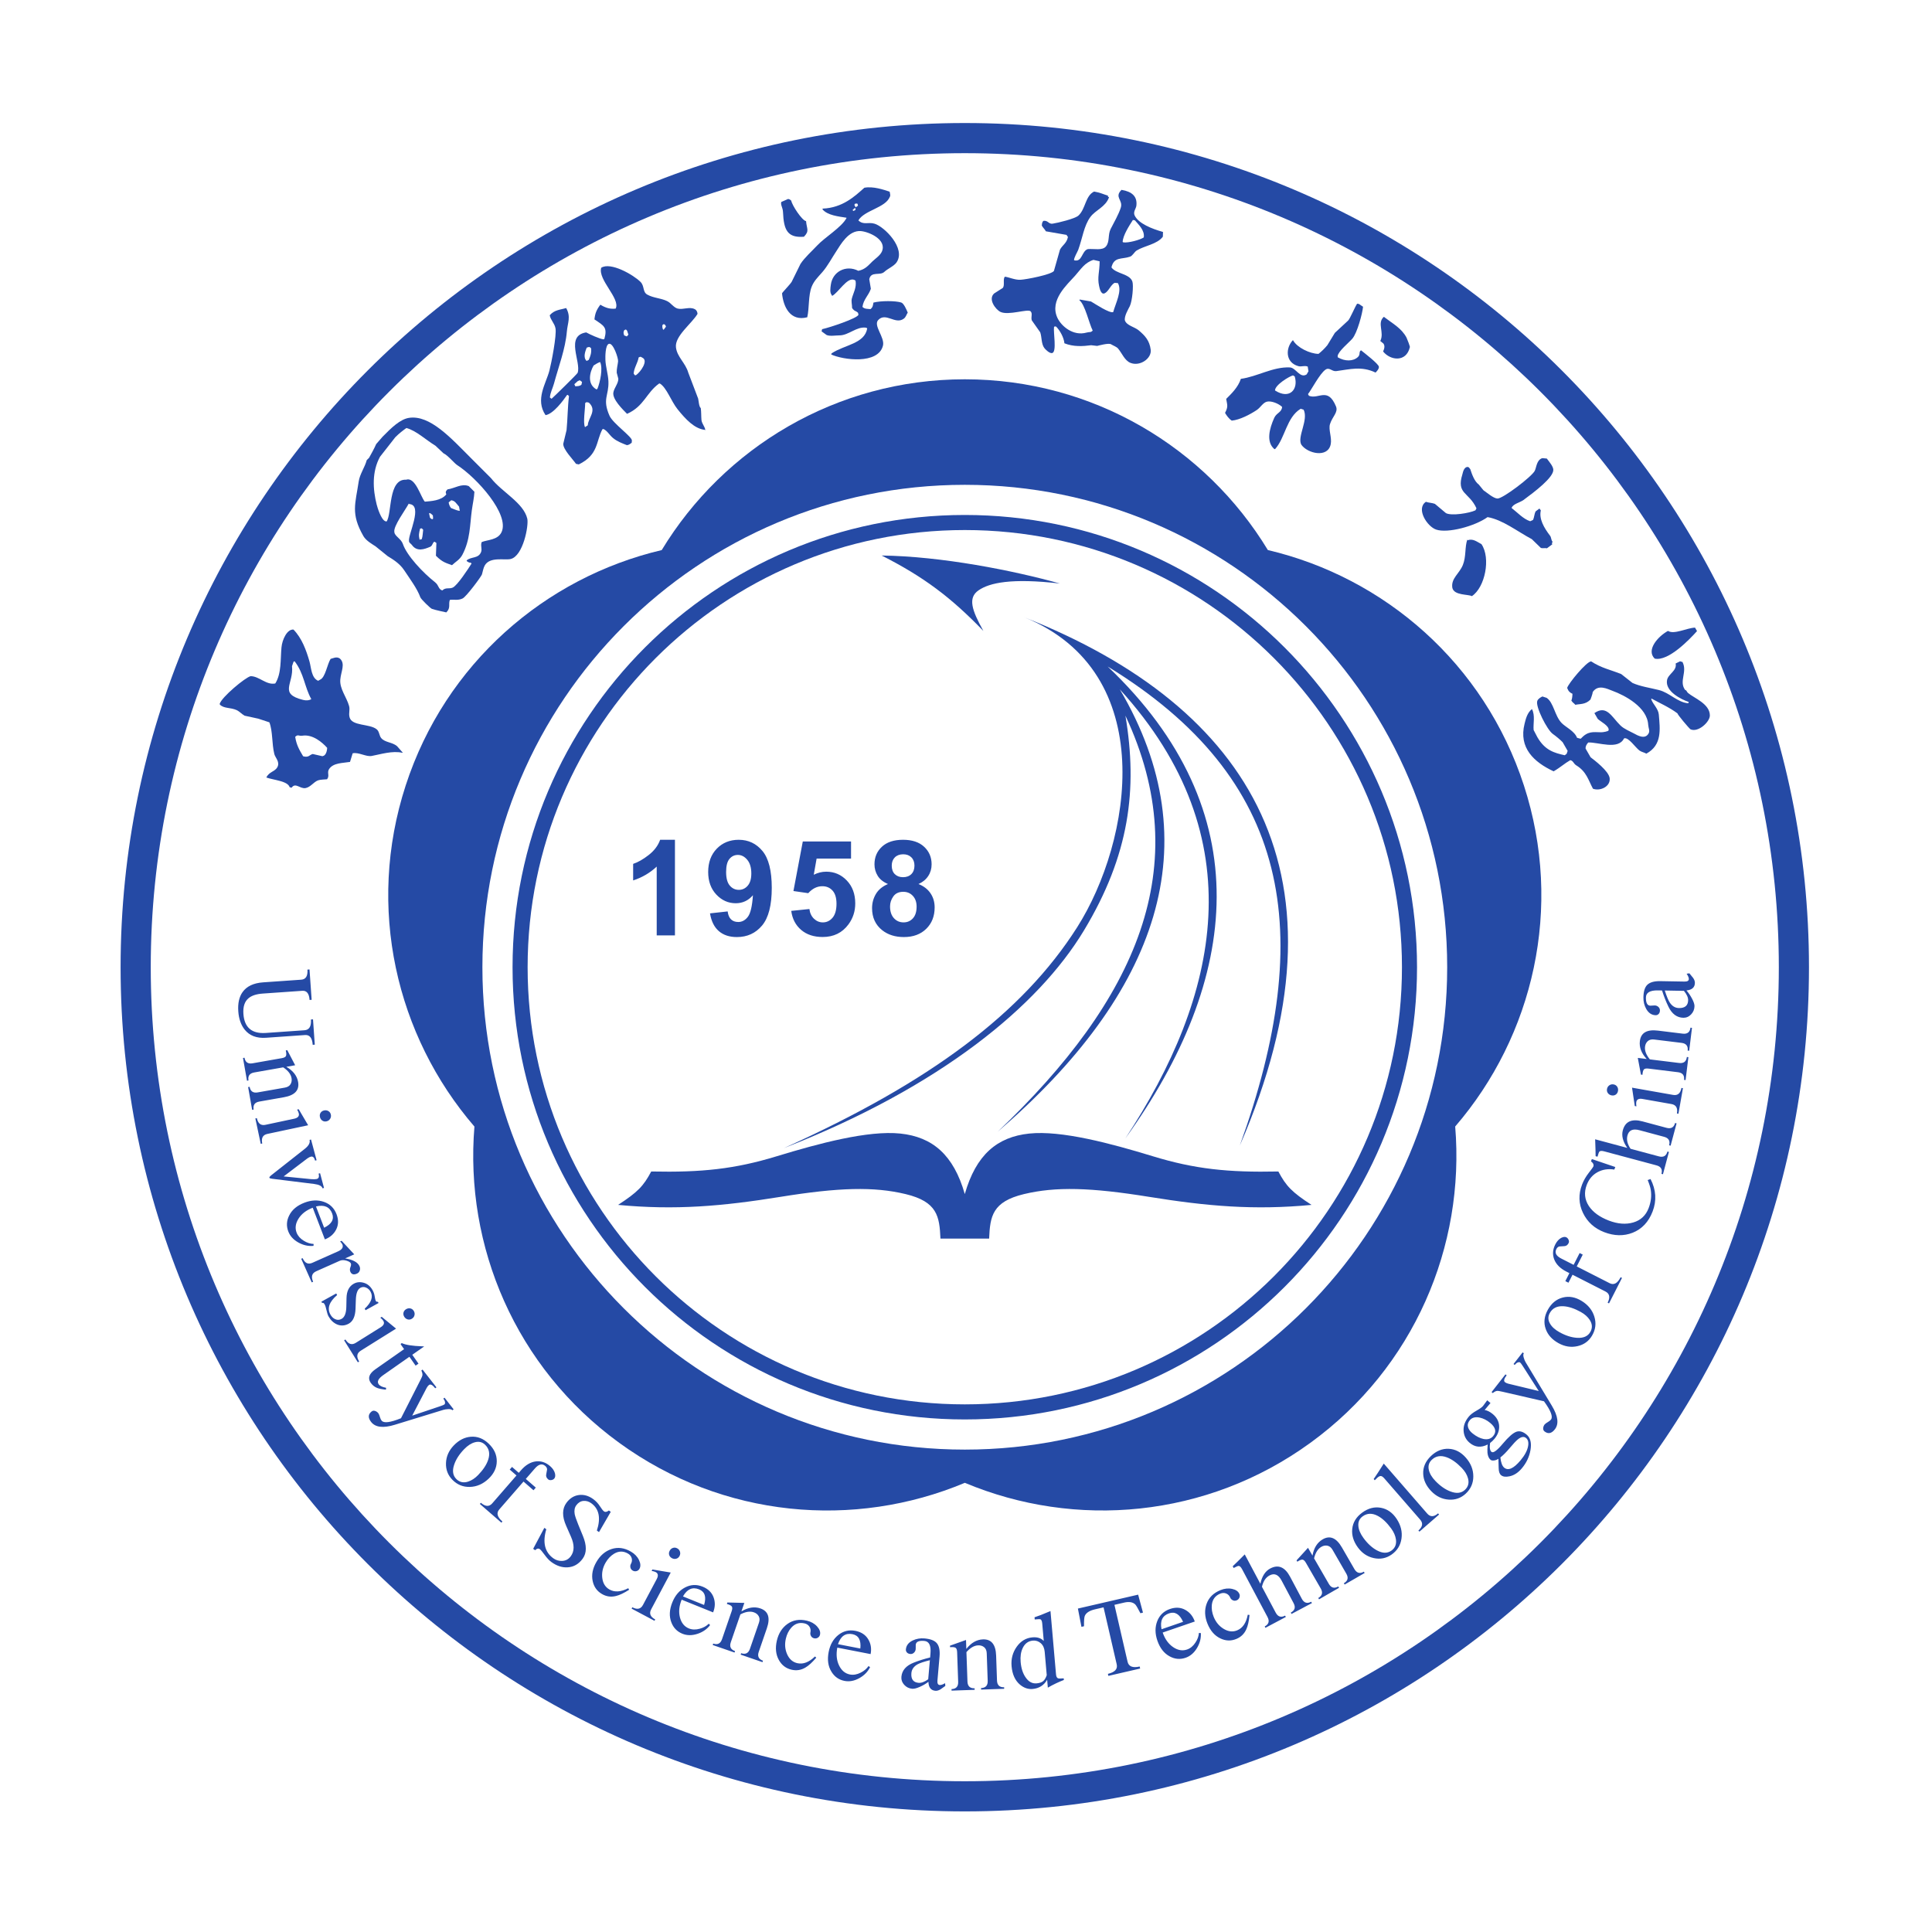 <?xml version="1.0" encoding="UTF-8" standalone="no"?>
<!-- Created with Inkscape (http://www.inkscape.org/) -->

<svg
   version="1.1"
   id="svg1"
   width="605.333"
   height="605.333"
   viewBox="0 0 605.333 605.333"
   xmlns="http://www.w3.org/2000/svg"
   xmlns:svg="http://www.w3.org/2000/svg">
  <defs
     id="defs1" />
  <g
     id="g1">
    <path
       id="path1"
       d="M 308.004,114.981 C 283.578,97.235 252.737,94.7 226.784,105.58 c -25.954,-10.885 -56.803,-8.352 -81.23,9.396 -24.425,17.746 -36.367,46.294 -34.039,74.339 -18.373,21.32 -25.496,51.442 -16.165,80.157 9.329,28.713 32.792,48.894 60.183,55.346 14.6,24.062 41.044,40.143 71.238,40.143 30.191,0 56.635,-16.078 71.237,-40.134 27.396,-6.45 50.86,-26.63 60.19,-55.347 9.33,-28.713 2.21,-58.83 -16.157,-80.15 2.332,-28.048 -9.61,-56.602 -34.037,-74.349 z m -81.231,225.177 c 62.611,0 113.386,-50.775 113.386,-113.386 0,-62.611 -50.775,-113.386 -113.386,-113.386 -62.611,0 -113.386,50.775 -113.386,113.386 0,62.611 50.775,113.386 113.386,113.386"
       style="fill:#254aa5;fill-opacity:1;fill-rule:evenodd;stroke:none"
       transform="matrix(1.333,0,0,-1.333,0,605.333)" />
    <path
       id="path2"
       d="m 158.645,234.255 h -4.287 v 16.165 c -1.568,-1.469 -3.413,-2.553 -5.538,-3.251 v 3.892 c 1.115,0.364 2.334,1.057 3.647,2.078 1.313,1.026 2.214,2.219 2.698,3.584 h 3.48 z m 8.239,5.173 4.151,0.458 c 0.104,-0.844 0.37,-1.469 0.798,-1.875 0.427,-0.407 0.989,-0.61 1.692,-0.61 0.886,0 1.637,0.406 2.256,1.219 0.625,0.813 1.021,2.501 1.193,5.069 -1.078,-1.256 -2.427,-1.881 -4.042,-1.881 -1.761,0 -3.282,0.683 -4.559,2.037 -1.276,1.36 -1.917,3.126 -1.917,5.304 0,2.271 0.678,4.099 2.027,5.49 1.344,1.386 3.063,2.084 5.147,2.084 2.271,0 4.131,-0.88 5.589,-2.636 1.454,-1.755 2.183,-4.642 2.183,-8.658 0,-4.095 -0.76,-7.043 -2.276,-8.856 -1.516,-1.808 -3.491,-2.714 -5.923,-2.714 -1.751,0 -3.163,0.463 -4.241,1.396 -1.078,0.932 -1.771,2.323 -2.078,4.173 z m 9.71,9.371 c 0,1.386 -0.318,2.459 -0.953,3.22 -0.636,0.766 -1.376,1.146 -2.209,1.146 -0.792,0 -1.453,-0.313 -1.975,-0.938 -0.526,-0.625 -0.786,-1.651 -0.786,-3.078 0,-1.444 0.286,-2.506 0.854,-3.178 0.568,-0.677 1.282,-1.016 2.136,-1.016 0.823,0 1.521,0.323 2.084,0.974 0.568,0.651 0.849,1.61 0.849,2.87 z m 9.385,-8.788 4.271,0.438 c 0.12,-0.964 0.485,-1.73 1.084,-2.293 0.599,-0.567 1.292,-0.849 2.073,-0.849 0.896,0 1.657,0.365 2.277,1.089 0.619,0.729 0.932,1.829 0.932,3.293 0,1.369 -0.307,2.401 -0.927,3.089 -0.615,0.687 -1.417,1.031 -2.402,1.031 -1.229,0 -2.333,-0.547 -3.313,-1.635 l -3.48,0.505 2.199,11.643 h 11.341 v -4.011 h -8.091 l -0.672,-3.803 c 0.959,0.479 1.933,0.719 2.933,0.719 1.902,0 3.517,-0.693 4.835,-2.074 1.323,-1.386 1.984,-3.183 1.984,-5.392 0,-1.839 -0.531,-3.485 -1.599,-4.928 -1.459,-1.974 -3.475,-2.959 -6.059,-2.959 -2.068,0 -3.75,0.552 -5.053,1.662 -1.302,1.11 -2.083,2.6 -2.333,4.475 z m 22.736,6.314 c -1.11,0.469 -1.917,1.115 -2.417,1.933 -0.506,0.818 -0.756,1.719 -0.756,2.693 0,1.667 0.578,3.047 1.745,4.136 1.167,1.089 2.824,1.636 4.97,1.636 2.126,0 3.777,-0.547 4.949,-1.636 1.178,-1.089 1.766,-2.469 1.766,-4.136 0,-1.037 -0.271,-1.959 -0.813,-2.771 -0.536,-0.808 -1.297,-1.428 -2.271,-1.855 1.24,-0.495 2.183,-1.224 2.829,-2.183 0.646,-0.953 0.969,-2.058 0.969,-3.308 0,-2.068 -0.656,-3.745 -1.974,-5.037 -1.319,-1.292 -3.069,-1.938 -5.257,-1.938 -2.037,0 -3.73,0.531 -5.085,1.599 -1.599,1.266 -2.395,2.995 -2.395,5.194 0,1.208 0.302,2.318 0.901,3.334 0.599,1.011 1.547,1.792 2.839,2.339 z m 0.886,4.319 c 0,-0.855 0.239,-1.522 0.723,-1.996 0.485,-0.479 1.126,-0.719 1.933,-0.719 0.813,0 1.464,0.24 1.954,0.725 0.484,0.484 0.729,1.151 0.729,2.005 0,0.808 -0.239,1.448 -0.724,1.933 -0.484,0.485 -1.12,0.724 -1.917,0.724 -0.823,0 -1.48,-0.245 -1.969,-0.729 -0.485,-0.49 -0.729,-1.136 -0.729,-1.943 z m -0.397,-9.581 c 0,-1.182 0.303,-2.104 0.907,-2.766 0.604,-0.662 1.36,-0.99 2.266,-0.99 0.886,0 1.62,0.318 2.199,0.954 0.578,0.635 0.87,1.552 0.87,2.756 0,1.046 -0.298,1.891 -0.886,2.526 -0.589,0.636 -1.339,0.953 -2.245,0.953 -1.047,0 -1.829,-0.364 -2.339,-1.083 -0.516,-0.724 -0.772,-1.506 -0.772,-2.35"
       style="fill:#254aa5;fill-opacity:1;fill-rule:nonzero;stroke:none"
       transform="matrix(1.333,0,0,-1.333,0,605.333)" />
    <path
       id="path3"
       d="m 226.773,425.197 c 109.568,0 198.424,-88.857 198.424,-198.426 0,-109.568 -88.856,-198.424 -198.424,-198.424 -109.571,0 -198.427,88.856 -198.427,198.424 0,109.569 88.856,198.426 198.427,198.426 z m 0,-7.087 c 105.654,0 191.338,-85.683 191.338,-191.339 0,-105.654 -85.684,-191.337 -191.338,-191.337 -105.656,0 -191.34,85.683 -191.34,191.337 0,105.656 85.684,191.339 191.34,191.339"
       style="fill:#254aa5;fill-opacity:1;fill-rule:evenodd;stroke:none"
       transform="matrix(1.333,0,0,-1.333,0,605.333)" />
    <path
       id="path4"
       d="m 368.178,163.28 c 0.23,-0.115 0.403,-0.314 0.518,-0.595 0.117,-0.281 0.117,-0.536 0,-0.765 -0.225,-0.444 -0.546,-0.678 -0.964,-0.707 -0.419,-0.027 -0.828,-0.055 -1.226,-0.081 -0.293,-0.083 -0.521,-0.285 -0.685,-0.606 -0.443,-0.871 -0.061,-1.614 1.145,-2.229 l 2.912,-1.483 1.413,2.774 0.733,-0.374 -1.413,-2.775 7.747,-3.947 c 0.977,-0.497 1.833,-0.028 2.566,1.408 l 0.319,-0.163 -3.047,-5.983 -0.321,0.165 c 0.638,1.251 0.469,2.128 -0.51,2.626 l -7.746,3.946 -0.958,-1.878 -0.733,0.374 0.957,1.88 -0.71,0.361 c -1.467,0.748 -2.426,1.717 -2.877,2.909 -0.421,1.139 -0.328,2.304 0.279,3.496 0.359,0.702 0.818,1.209 1.381,1.52 0.493,0.248 0.9,0.291 1.22,0.127 z M 73.501,208.532 c -0.112,1.607 -0.708,2.374 -1.786,2.299 l -9.186,-0.643 c -2.19,-0.153 -3.858,0.479 -5.006,1.894 -0.885,1.107 -1.391,2.55 -1.514,4.33 -0.132,1.864 0.201,3.366 0.999,4.506 0.971,1.372 2.584,2.138 4.842,2.297 l 8.956,0.626 c 1.077,0.075 1.563,0.865 1.458,2.371 l 0.487,0.034 0.5,-7.136 -0.486,-0.032 c -0.106,1.506 -0.673,2.222 -1.699,2.15 l -9.29,-0.649 c -1.521,-0.106 -2.647,-0.479 -3.377,-1.112 -0.909,-0.77 -1.305,-1.992 -1.188,-3.667 0.226,-3.218 1.989,-4.71 5.291,-4.479 l 9.058,0.633 c 1.129,0.078 1.637,0.923 1.525,2.531 l 0.486,0.034 0.417,-5.954 z m -14.238,-15.283 -0.942,5.344 0.355,0.063 c 0.188,-1.064 0.821,-1.501 1.901,-1.309 l 6.385,1.126 c 0.625,0.111 1.065,0.374 1.323,0.794 0.257,0.42 0.337,0.898 0.241,1.44 -0.163,0.928 -0.817,1.772 -1.961,2.528 l -6.814,-1.202 c -1.08,-0.191 -1.527,-0.819 -1.34,-1.881 l -0.354,-0.063 -0.943,5.345 0.355,0.063 c 0.188,-1.064 0.822,-1.502 1.903,-1.31 l 6.865,1.209 c 0.541,0.095 0.866,0.267 0.981,0.514 0.113,0.246 0.097,0.678 -0.047,1.298 l 0.355,0.062 1.852,-3.54 -2.077,-0.366 c 1.59,-0.922 2.513,-2.108 2.769,-3.56 0.343,-1.943 -0.77,-3.14 -3.336,-3.593 l -5.777,-1.019 c -1.081,-0.19 -1.526,-0.817 -1.339,-1.882 z m 17.47,-2.708 c -0.368,-0.08 -0.697,-0.017 -0.985,0.183 -0.289,0.203 -0.473,0.487 -0.55,0.859 -0.08,0.367 -0.026,0.694 0.159,0.979 0.185,0.284 0.463,0.466 0.831,0.544 0.369,0.079 0.704,0.028 1.005,-0.155 0.303,-0.18 0.493,-0.456 0.571,-0.824 0.078,-0.369 0.019,-0.707 -0.18,-1.011 -0.198,-0.306 -0.482,-0.498 -0.851,-0.575 z m -15.446,-5.282 -1.266,5.963 0.352,0.074 c 0.272,-1.274 0.943,-1.798 2.017,-1.57 l 6.743,1.434 c 0.872,0.186 1.24,0.597 1.105,1.234 -0.053,0.252 -0.187,0.556 -0.404,0.914 l 0.377,0.08 2.219,-3.763 -9.586,-2.038 C 61.77,187.36 61.37,186.608 61.641,185.334 Z M 75.81,174.801 c -0.142,0.53 -0.792,0.869 -1.951,1.022 l -9.917,1.23 c -0.367,0.043 -0.574,0.121 -0.622,0.233 -0.048,0.112 0.089,0.298 0.409,0.562 l 7.938,6.254 c 0.907,0.724 1.272,1.416 1.094,2.078 l 0.347,0.094 1.306,-4.87 -0.348,-0.093 c -0.2,0.745 -0.531,1.055 -0.999,0.931 -0.204,-0.038 -0.477,-0.176 -0.825,-0.417 l -5.57,-4.227 6.457,-0.64 c 0.545,-0.049 0.977,-0.04 1.296,0.028 0.501,0.118 0.655,0.538 0.46,1.268 l 0.348,0.094 0.924,-3.454 z m -2.117,-13.524 c -1.222,-0.12 -2.411,0.145 -3.569,0.792 -1.158,0.649 -1.942,1.509 -2.355,2.581 -0.486,1.264 -0.422,2.512 0.191,3.739 0.656,1.354 1.856,2.367 3.601,3.036 1.633,0.626 3.161,0.689 4.584,0.189 1.423,-0.501 2.407,-1.465 2.955,-2.889 0.498,-1.296 0.473,-2.491 -0.071,-3.582 -0.547,-1.091 -1.436,-1.873 -2.667,-2.346 l -2.858,7.444 c -1.505,-0.578 -2.616,-1.431 -3.33,-2.56 -0.715,-1.129 -0.867,-2.228 -0.455,-3.302 0.295,-0.768 0.861,-1.404 1.697,-1.911 0.749,-0.465 1.514,-0.713 2.296,-0.743 z m 2.496,4.263 c 1.779,0.868 2.406,1.989 1.877,3.365 -0.595,1.551 -1.859,2.094 -3.795,1.631 z M 83.9,154.752 c -0.753,-0.336 -1.269,-0.19 -1.548,0.437 -0.147,0.33 -0.141,0.689 0.014,1.077 0.155,0.389 0.187,0.684 0.097,0.89 -0.118,0.264 -0.473,0.481 -1.065,0.651 -0.594,0.166 -1.118,0.149 -1.572,-0.053 l -5.514,-2.455 c -1.008,-0.449 -1.243,-1.267 -0.714,-2.458 l -0.328,-0.146 -2.47,5.545 0.329,0.148 c 0.524,-1.176 1.287,-1.541 2.293,-1.092 l 6.031,2.686 c 0.913,0.406 1.263,0.928 1.054,1.566 -0.112,0.251 -0.301,0.505 -0.565,0.763 l 0.352,0.157 2.968,-3.185 -2.139,-0.952 c 1.843,-0.306 2.968,-0.912 3.373,-1.821 0.153,-0.344 0.174,-0.686 0.062,-1.028 -0.11,-0.339 -0.331,-0.584 -0.658,-0.73 z m -1.908,-11.753 c -0.93,-0.515 -1.857,-0.579 -2.779,-0.188 -0.829,0.364 -1.492,0.995 -1.993,1.896 -0.181,0.33 -0.342,0.815 -0.48,1.453 -0.139,0.639 -0.284,1.094 -0.433,1.363 -0.184,0.332 -0.38,0.438 -0.59,0.321 l -0.174,0.315 3.487,1.933 0.212,-0.382 c -1.867,-1.585 -2.393,-3.113 -1.579,-4.581 0.283,-0.51 0.648,-0.867 1.094,-1.071 0.509,-0.247 1.019,-0.229 1.53,0.055 0.718,0.396 1.093,1.351 1.117,2.854 l 0.043,2.054 c 0.039,1.628 0.606,2.746 1.7,3.353 0.719,0.399 1.514,0.472 2.38,0.216 0.867,-0.254 1.553,-0.839 2.061,-1.753 0.25,-0.451 0.412,-0.94 0.488,-1.466 0.077,-0.526 0.161,-0.872 0.252,-1.037 0.099,-0.18 0.263,-0.246 0.492,-0.197 l 0.162,-0.293 -3.059,-1.697 -0.2,0.361 c 1.578,1.464 2.037,2.796 1.372,3.996 -0.249,0.451 -0.604,0.773 -1.066,0.97 -0.46,0.195 -0.909,0.171 -1.343,-0.07 -0.645,-0.358 -0.994,-1.287 -1.046,-2.785 l -0.072,-2.099 c -0.061,-1.799 -0.587,-2.972 -1.576,-3.521 z m 14.832,1.153 c -0.32,-0.2 -0.651,-0.254 -0.99,-0.164 -0.34,0.091 -0.61,0.296 -0.81,0.616 -0.2,0.322 -0.261,0.646 -0.186,0.977 0.077,0.33 0.274,0.595 0.595,0.797 0.32,0.199 0.652,0.265 0.997,0.198 0.346,-0.068 0.618,-0.26 0.818,-0.582 0.2,-0.318 0.26,-0.655 0.178,-1.01 -0.082,-0.354 -0.282,-0.632 -0.602,-0.832 z m -12.709,-10.245 -3.23,5.169 0.305,0.191 c 0.692,-1.106 1.503,-1.367 2.432,-0.787 l 5.847,3.655 c 0.757,0.473 0.962,0.985 0.616,1.538 -0.136,0.217 -0.367,0.458 -0.692,0.719 l 0.327,0.206 3.373,-2.777 -8.312,-5.193 c -0.93,-0.583 -1.05,-1.426 -0.359,-2.532 z m 6.598,-6.428 c -0.897,0.084 -1.586,0.218 -2.071,0.402 -0.61,0.243 -1.111,0.644 -1.506,1.206 -0.756,1.082 -0.383,2.149 1.12,3.202 l 6.722,4.707 -0.782,1.116 c -0.04,0.056 -0.015,0.126 0.074,0.209 0.097,0.07 0.175,0.091 0.233,0.07 0.866,-0.4 2.417,-0.642 4.656,-0.728 l 0.549,-0.024 -2.803,-1.963 1.461,-2.085 -0.675,-0.473 -1.46,2.086 -6.131,-4.294 c -1.167,-0.816 -1.533,-1.533 -1.101,-2.149 0.286,-0.409 0.871,-0.69 1.754,-0.847 z m 15.625,-4.849 c -0.158,0.202 -0.489,0.292 -0.993,0.268 -0.404,-0.011 -0.783,-0.069 -1.138,-0.172 L 92.78,119.218 c -2.704,-0.829 -4.553,-0.608 -5.545,0.662 -0.77,0.986 -0.73,1.812 0.122,2.477 0.243,0.191 0.533,0.223 0.872,0.095 0.28,-0.107 0.515,-0.283 0.705,-0.527 0.117,-0.148 0.256,-0.495 0.421,-1.04 0.078,-0.268 0.191,-0.495 0.339,-0.683 0.507,-0.649 2.025,-0.463 4.558,0.557 l 4.518,8.885 c 0.32,0.619 0.493,1.026 0.517,1.219 0.047,0.299 -0.036,0.669 -0.249,1.11 l 0.283,0.224 3.263,-4.178 -0.283,-0.22 c -0.624,0.797 -1.118,1.053 -1.482,0.768 -0.189,-0.148 -0.364,-0.371 -0.525,-0.665 l -3.407,-6.531 6.505,2.189 c 0.586,0.196 0.941,0.342 1.062,0.437 0.121,0.095 0.171,0.27 0.146,0.523 -0.024,0.253 -0.157,0.535 -0.4,0.847 l 0.286,0.22 2.137,-2.736 z m 8.47,-16.119 c -1.289,-1.211 -2.733,-1.842 -4.333,-1.894 -1.6,-0.054 -2.974,0.499 -4.122,1.655 -1.074,1.085 -1.584,2.404 -1.525,3.957 0.058,1.555 0.671,2.935 1.837,4.144 1.204,1.245 2.538,1.924 4.004,2.036 1.55,0.123 2.961,-0.428 4.231,-1.656 1.259,-1.215 1.88,-2.589 1.864,-4.123 -0.016,-1.536 -0.668,-2.908 -1.956,-4.119 z m -2.418,0.904 c 1.191,1.234 1.977,2.429 2.357,3.588 0.473,1.427 0.234,2.6 -0.716,3.516 -0.667,0.645 -1.465,0.842 -2.394,0.596 -0.857,-0.221 -1.708,-0.769 -2.553,-1.646 -1.144,-1.183 -1.924,-2.399 -2.338,-3.642 -0.486,-1.439 -0.301,-2.571 0.549,-3.393 0.754,-0.727 1.667,-0.917 2.739,-0.57 0.832,0.269 1.618,0.788 2.356,1.551 z m 17.884,-0.835 c -0.167,-0.193 -0.402,-0.314 -0.702,-0.358 -0.301,-0.046 -0.548,0.015 -0.742,0.183 -0.376,0.328 -0.527,0.698 -0.452,1.109 0.074,0.412 0.146,0.816 0.216,1.209 -0.008,0.304 -0.149,0.575 -0.422,0.811 -0.737,0.64 -1.551,0.449 -2.438,-0.572 l -2.144,-2.466 2.348,-2.042 -0.54,-0.622 -2.347,2.042 -5.705,-6.562 c -0.721,-0.828 -0.472,-1.77 0.744,-2.828 l -0.235,-0.272 -5.068,4.404 0.237,0.272 c 1.061,-0.921 1.952,-0.968 2.672,-0.141 l 5.703,6.563 -1.59,1.383 0.539,0.621 1.592,-1.385 0.523,0.603 c 1.079,1.242 2.253,1.938 3.519,2.088 1.206,0.132 2.314,-0.239 3.323,-1.117 0.597,-0.516 0.977,-1.087 1.141,-1.707 0.122,-0.539 0.066,-0.943 -0.172,-1.216 z m 6.701,-18.808 c -0.947,-1.303 -2.145,-1.99 -3.596,-2.06 -1.278,-0.068 -2.534,0.347 -3.769,1.244 -0.514,0.373 -1.041,0.931 -1.582,1.674 -0.542,0.743 -0.916,1.19 -1.124,1.341 -0.348,0.253 -0.721,0.174 -1.125,-0.233 l -0.457,0.332 2.627,4.928 0.458,-0.332 c -0.911,-3.09 -0.366,-5.362 1.632,-6.815 0.61,-0.442 1.294,-0.653 2.053,-0.63 0.866,0.027 1.561,0.4 2.086,1.122 0.847,1.164 0.859,2.683 0.034,4.553 l -1.152,2.618 c -0.959,2.179 -0.939,3.957 0.059,5.331 0.785,1.083 1.762,1.703 2.927,1.864 1.165,0.159 2.297,-0.159 3.394,-0.955 0.624,-0.453 1.143,-1.007 1.56,-1.659 0.417,-0.651 0.735,-1.058 0.957,-1.221 0.305,-0.221 0.694,-0.153 1.166,0.205 l 0.436,-0.319 -2.762,-4.765 -0.5,0.363 c 0.958,2.95 0.521,5.091 -1.311,6.421 -0.584,0.425 -1.205,0.605 -1.863,0.544 -0.66,-0.062 -1.215,-0.405 -1.67,-1.029 -0.393,-0.541 -0.517,-1.236 -0.37,-2.085 0.104,-0.5 0.379,-1.302 0.825,-2.411 l 1.111,-2.714 c 0.918,-2.237 0.905,-4.007 -0.044,-5.312 z m 10.902,-7.326 c -1.223,-0.779 -2.247,-1.267 -3.073,-1.464 -1.163,-0.3 -2.264,-0.148 -3.303,0.453 -1.174,0.676 -1.904,1.693 -2.192,3.047 -0.313,1.447 -0.023,2.944 0.87,4.487 0.89,1.547 2.082,2.561 3.57,3.049 1.489,0.486 2.998,0.287 4.528,-0.596 0.891,-0.514 1.532,-1.18 1.92,-1.998 0.388,-0.819 0.42,-1.51 0.095,-2.075 -0.154,-0.267 -0.384,-0.443 -0.688,-0.523 -0.304,-0.083 -0.599,-0.042 -0.881,0.121 -0.297,0.171 -0.478,0.416 -0.545,0.73 -0.064,0.316 -0.029,0.591 0.109,0.83 0.257,0.445 0.321,0.898 0.191,1.359 -0.13,0.461 -0.425,0.826 -0.885,1.09 -1.085,0.626 -2.174,0.612 -3.266,-0.046 -0.797,-0.488 -1.457,-1.187 -1.982,-2.094 -0.676,-1.172 -0.936,-2.378 -0.779,-3.618 0.156,-1.238 0.709,-2.131 1.659,-2.68 1.218,-0.704 2.699,-0.608 4.443,0.286 z m 11.842,7.929 c -0.176,-0.332 -0.434,-0.546 -0.774,-0.636 -0.339,-0.092 -0.677,-0.049 -1.01,0.129 -0.332,0.177 -0.55,0.428 -0.648,0.753 -0.1,0.325 -0.06,0.654 0.117,0.986 0.176,0.334 0.431,0.557 0.764,0.671 0.334,0.115 0.666,0.083 0.998,-0.093 0.334,-0.178 0.553,-0.44 0.66,-0.788 0.107,-0.349 0.071,-0.689 -0.107,-1.022 z m -5.88,-15.227 -5.383,2.863 0.168,0.318 c 1.152,-0.613 1.983,-0.433 2.499,0.536 l 3.237,6.086 c 0.418,0.788 0.34,1.336 -0.236,1.641 -0.226,0.121 -0.547,0.214 -0.959,0.278 l 0.182,0.34 4.308,-0.719 -4.6,-8.653 c -0.516,-0.969 -0.198,-1.759 0.952,-2.371 z m 13.069,-1.009 c -0.746,-0.976 -1.75,-1.667 -3.014,-2.071 -1.265,-0.404 -2.43,-0.393 -3.494,0.038 -1.256,0.507 -2.124,1.405 -2.604,2.689 -0.543,1.402 -0.465,2.971 0.237,4.704 0.654,1.622 1.65,2.782 2.987,3.482 1.337,0.699 2.714,0.763 4.128,0.191 1.288,-0.52 2.145,-1.353 2.571,-2.495 0.425,-1.143 0.391,-2.326 -0.104,-3.551 l -7.393,2.986 c -0.604,-1.494 -0.737,-2.887 -0.4,-4.181 0.339,-1.292 1.04,-2.154 2.105,-2.583 0.763,-0.309 1.616,-0.329 2.556,-0.062 0.851,0.23 1.554,0.621 2.111,1.173 z m -1.416,4.733 c 0.579,1.893 0.185,3.115 -1.183,3.667 -1.538,0.622 -2.798,0.068 -3.778,-1.662 z m 13.729,-13.446 -5.131,1.767 0.116,0.34 c 1.023,-0.352 1.711,-0.008 2.068,1.03 l 2.112,6.129 c 0.207,0.599 0.188,1.113 -0.054,1.541 -0.243,0.429 -0.623,0.734 -1.143,0.911 -0.891,0.306 -1.946,0.143 -3.16,-0.49 l -2.254,-6.543 c -0.357,-1.038 -0.024,-1.732 0.996,-2.083 l -0.116,-0.341 -5.132,1.768 0.116,0.34 c 1.023,-0.353 1.712,-0.01 2.069,1.029 l 2.269,6.59 c 0.179,0.519 0.188,0.888 0.028,1.107 -0.16,0.219 -0.547,0.415 -1.158,0.588 l 0.118,0.341 3.993,-0.096 -0.686,-1.994 c 1.577,0.944 3.062,1.176 4.456,0.696 1.865,-0.642 2.372,-2.197 1.524,-4.66 l -1.909,-5.545 c -0.358,-1.038 -0.025,-1.733 0.996,-2.086 z m 12.642,1.056 c -0.941,-1.102 -1.778,-1.868 -2.51,-2.297 -1.024,-0.626 -2.122,-0.805 -3.291,-0.535 -1.321,0.305 -2.317,1.063 -2.987,2.274 -0.723,1.294 -0.882,2.808 -0.482,4.545 0.401,1.739 1.243,3.06 2.524,3.959 1.282,0.902 2.783,1.153 4.505,0.756 1.002,-0.232 1.809,-0.683 2.42,-1.352 0.612,-0.669 0.843,-1.32 0.697,-1.955 -0.07,-0.301 -0.238,-0.536 -0.505,-0.702 -0.268,-0.168 -0.561,-0.213 -0.878,-0.141 -0.334,0.078 -0.578,0.256 -0.733,0.539 -0.155,0.283 -0.202,0.557 -0.14,0.824 0.115,0.501 0.044,0.953 -0.215,1.357 -0.259,0.403 -0.648,0.665 -1.165,0.783 -1.219,0.282 -2.256,-0.05 -3.108,-0.998 -0.62,-0.7 -1.048,-1.562 -1.283,-2.581 -0.305,-1.321 -0.2,-2.549 0.311,-3.688 0.511,-1.14 1.301,-1.832 2.37,-2.08 1.371,-0.315 2.76,0.209 4.165,1.574 z m 12.649,-2.227 c -0.546,-1.099 -1.401,-1.968 -2.565,-2.606 -1.163,-0.64 -2.309,-0.848 -3.437,-0.631 -1.329,0.26 -2.353,0.975 -3.068,2.145 -0.801,1.273 -1.023,2.827 -0.666,4.662 0.334,1.717 1.09,3.046 2.268,3.988 1.179,0.94 2.517,1.265 4.016,0.975 1.363,-0.266 2.364,-0.919 2.999,-1.959 0.637,-1.041 0.829,-2.21 0.576,-3.506 l -7.827,1.522 c -0.307,-1.583 -0.171,-2.976 0.406,-4.181 0.579,-1.202 1.431,-1.915 2.56,-2.135 0.808,-0.157 1.648,-0.014 2.52,0.428 0.791,0.388 1.406,0.905 1.848,1.553 z m -2.294,4.377 c 0.207,1.968 -0.413,3.092 -1.859,3.375 -1.63,0.317 -2.761,-0.468 -3.393,-2.354 z m 19.975,-8.795 c -0.367,-0.261 -0.734,-0.522 -1.102,-0.782 -0.436,-0.272 -0.851,-0.389 -1.243,-0.356 -1.043,0.092 -1.584,0.793 -1.624,2.104 -0.61,-0.462 -1.289,-0.86 -2.041,-1.189 -0.752,-0.331 -1.341,-0.477 -1.769,-0.44 -0.752,0.067 -1.379,0.375 -1.881,0.927 -0.502,0.551 -0.723,1.177 -0.663,1.878 0.133,1.504 1.081,2.608 2.847,3.314 1.196,0.482 2.497,0.892 3.905,1.234 l 0.081,0.948 c 0.163,1.862 -0.319,2.843 -1.445,2.941 -1.283,0.113 -1.954,-0.189 -2.018,-0.908 -0.012,-0.153 -0.012,-0.309 -0.001,-0.464 0.013,-0.157 0.009,-0.346 -0.011,-0.568 -0.029,-0.325 -0.165,-0.601 -0.409,-0.83 -0.243,-0.227 -0.527,-0.328 -0.852,-0.298 -0.342,0.029 -0.607,0.146 -0.795,0.353 -0.188,0.205 -0.271,0.446 -0.248,0.719 0.081,0.922 0.616,1.625 1.605,2.106 0.847,0.409 1.771,0.567 2.779,0.48 1.367,-0.119 2.317,-0.478 2.85,-1.075 0.58,-0.654 0.805,-1.717 0.678,-3.185 l -0.494,-5.637 c -0.058,-0.667 0.117,-1.017 0.527,-1.054 0.308,-0.027 0.733,0.116 1.277,0.43 z m -4.021,1.565 0.392,4.484 c -1.372,-0.345 -2.32,-0.658 -2.844,-0.939 -0.922,-0.504 -1.422,-1.201 -1.5,-2.089 -0.124,-1.418 0.437,-2.181 1.684,-2.291 0.649,-0.055 1.405,0.221 2.268,0.835 z m 17.858,-2.235 -5.425,-0.19 -0.013,0.36 c 1.082,0.038 1.601,0.605 1.564,1.702 l -0.227,6.479 c -0.023,0.633 -0.224,1.107 -0.604,1.42 -0.38,0.313 -0.843,0.459 -1.392,0.439 -0.943,-0.031 -1.868,-0.562 -2.776,-1.589 l 0.241,-6.915 c 0.038,-1.097 0.599,-1.626 1.679,-1.588 l 0.011,-0.361 -5.424,-0.189 -0.013,0.359 c 1.08,0.039 1.602,0.607 1.563,1.703 l -0.243,6.967 c -0.02,0.547 -0.143,0.895 -0.372,1.042 -0.227,0.147 -0.657,0.191 -1.291,0.134 l -0.012,0.361 3.761,1.34 0.074,-2.107 c 1.133,1.448 2.438,2.195 3.912,2.246 1.97,0.07 3.002,-1.199 3.092,-3.803 l 0.204,-5.863 c 0.039,-1.096 0.599,-1.624 1.678,-1.588 z m 14.028,2.071 c -1.233,-0.47 -2.488,-1.071 -3.767,-1.8 l -0.161,1.844 c -0.764,-1.307 -1.908,-2.026 -3.428,-2.16 -1.042,-0.091 -2.026,0.245 -2.954,1.011 -1.151,0.972 -1.812,2.42 -1.98,4.342 -0.148,1.695 0.251,3.22 1.201,4.563 0.949,1.345 2.185,2.086 3.704,2.218 1.146,0.1 2.031,-0.183 2.658,-0.851 l -0.36,4.125 c -0.051,0.581 -0.21,0.911 -0.475,0.991 -0.088,0.027 -0.517,0.007 -1.287,-0.061 l -0.045,0.513 c 0.772,0.239 2.02,0.728 3.747,1.464 l 1.3,-14.863 c 0.046,-0.529 0.202,-0.843 0.469,-0.939 0.161,-0.073 0.61,-0.077 1.343,-0.012 z m -4.023,1.128 -0.482,5.488 c -0.076,0.876 -0.38,1.547 -0.912,2.021 -0.532,0.474 -1.157,0.677 -1.873,0.615 -1.077,-0.094 -1.87,-0.675 -2.379,-1.741 -0.438,-0.904 -0.6,-1.997 -0.488,-3.287 0.132,-1.507 0.532,-2.729 1.198,-3.656 0.689,-0.995 1.538,-1.449 2.546,-1.362 0.668,0.059 1.175,0.223 1.519,0.495 0.346,0.276 0.637,0.748 0.871,1.427 z m 22.618,14.702 -0.601,-0.139 c -0.608,1.179 -1.013,1.87 -1.218,2.069 -0.584,0.551 -1.444,0.696 -2.581,0.434 l -2.306,-0.533 3.09,-13.384 c 0.258,-1.12 1.206,-1.49 2.845,-1.113 l 0.109,-0.476 -7.47,-1.724 -0.109,0.476 c 1.637,0.378 2.327,1.127 2.067,2.246 l -3.089,13.385 -2.006,-0.463 c -1.302,-0.301 -2.106,-0.821 -2.412,-1.56 -0.134,-0.331 -0.194,-1.137 -0.18,-2.418 l -0.601,-0.14 -0.834,4.297 14.162,3.269 z m 13.601,-4.807 c 0.077,-1.224 -0.229,-2.404 -0.917,-3.537 -0.688,-1.137 -1.576,-1.891 -2.662,-2.265 -1.281,-0.441 -2.525,-0.333 -3.729,0.321 -1.33,0.704 -2.299,1.939 -2.908,3.705 -0.569,1.655 -0.578,3.184 -0.029,4.588 0.551,1.404 1.547,2.356 2.989,2.852 1.314,0.453 2.506,0.388 3.578,-0.196 1.07,-0.584 1.822,-1.499 2.253,-2.748 l -7.541,-2.595 c 0.525,-1.525 1.339,-2.663 2.442,-3.417 1.103,-0.755 2.198,-0.944 3.284,-0.57 0.779,0.268 1.434,0.812 1.969,1.629 0.491,0.732 0.766,1.49 0.823,2.27 z m -4.176,2.645 c -0.803,1.808 -1.902,2.473 -3.297,1.992 -1.568,-0.539 -2.155,-1.785 -1.761,-3.735 z m 15.62,1.612 c -0.138,-1.443 -0.384,-2.552 -0.738,-3.323 -0.481,-1.1 -1.278,-1.875 -2.39,-2.325 -1.256,-0.508 -2.506,-0.457 -3.75,0.15 -1.334,0.645 -2.335,1.794 -3.002,3.448 -0.669,1.654 -0.737,3.217 -0.203,4.69 0.533,1.473 1.618,2.54 3.257,3.202 0.953,0.385 1.872,0.479 2.756,0.283 0.885,-0.198 1.448,-0.6 1.694,-1.204 0.115,-0.286 0.11,-0.574 -0.012,-0.864 -0.123,-0.291 -0.335,-0.497 -0.638,-0.618 -0.318,-0.131 -0.622,-0.123 -0.91,0.02 -0.288,0.143 -0.485,0.341 -0.588,0.595 -0.192,0.477 -0.509,0.806 -0.953,0.987 -0.444,0.182 -0.912,0.174 -1.404,-0.025 -1.161,-0.47 -1.819,-1.337 -1.975,-2.601 -0.103,-0.93 0.04,-1.881 0.431,-2.85 0.509,-1.257 1.297,-2.204 2.371,-2.843 1.073,-0.64 2.115,-0.755 3.133,-0.342 1.304,0.525 2.141,1.752 2.511,3.677 z m 14.665,2.791 -4.794,-2.548 -0.168,0.318 c 0.953,0.508 1.173,1.245 0.657,2.212 l -2.824,5.317 c -0.751,1.408 -1.692,1.809 -2.828,1.206 -0.893,-0.474 -1.488,-1.364 -1.786,-2.669 l 3.237,-6.086 c 0.516,-0.97 1.25,-1.201 2.204,-0.693 l 0.17,-0.318 -4.793,-2.549 -0.17,0.319 c 0.954,0.506 1.174,1.246 0.659,2.214 l -5.966,11.221 c -0.282,0.529 -0.55,0.794 -0.802,0.797 -0.163,0.011 -0.56,-0.153 -1.196,-0.491 l -0.219,0.408 c 0.549,0.506 1.492,1.434 2.831,2.787 l 3.671,-6.904 c 0.378,1.773 1.149,2.971 2.316,3.59 1.893,1.006 3.449,0.359 4.675,-1.942 l 2.753,-5.178 c 0.515,-0.97 1.251,-1.201 2.203,-0.692 z m 12.39,7.072 -4.7,-2.713 -0.18,0.311 c 0.936,0.541 1.129,1.286 0.579,2.237 l -3.24,5.613 c -0.318,0.549 -0.716,0.874 -1.198,0.972 -0.483,0.097 -0.962,0.009 -1.437,-0.265 -0.816,-0.472 -1.385,-1.375 -1.705,-2.707 l 3.46,-5.992 c 0.549,-0.952 1.291,-1.157 2.226,-0.617 l 0.182,-0.312 -4.702,-2.714 -0.179,0.313 c 0.935,0.54 1.129,1.286 0.579,2.237 l -3.485,6.036 c -0.273,0.475 -0.547,0.724 -0.817,0.747 -0.27,0.022 -0.671,-0.141 -1.204,-0.489 l -0.181,0.313 2.693,2.95 1.055,-1.826 c 0.321,1.809 1.121,3.083 2.398,3.82 1.709,0.987 3.214,0.35 4.517,-1.908 l 2.934,-5.078 c 0.548,-0.951 1.29,-1.157 2.226,-0.615 z m 7.551,12.688 c 0.968,-1.479 1.339,-3.012 1.112,-4.597 -0.225,-1.584 -1.007,-2.841 -2.346,-3.771 -1.255,-0.87 -2.642,-1.14 -4.162,-0.814 -1.52,0.326 -2.775,1.169 -3.762,2.529 -1.017,1.401 -1.454,2.834 -1.308,4.296 0.148,1.548 0.935,2.841 2.365,3.879 1.414,1.028 2.877,1.402 4.384,1.118 1.509,-0.28 2.747,-1.161 3.717,-2.64 z m -1.31,-2.224 c -1.009,1.387 -2.05,2.37 -3.125,2.945 -1.323,0.713 -2.519,0.682 -3.588,-0.096 -0.749,-0.544 -1.083,-1.294 -1.001,-2.254 0.069,-0.883 0.461,-1.816 1.178,-2.801 0.966,-1.332 2.027,-2.309 3.18,-2.935 1.333,-0.726 2.479,-0.741 3.435,-0.047 0.848,0.616 1.193,1.481 1.04,2.598 -0.12,0.866 -0.494,1.73 -1.119,2.59 z m 11.257,3.277 -4.619,-4.017 -0.237,0.272 c 0.997,0.868 1.135,1.714 0.416,2.543 l -8.422,9.688 c -0.303,0.349 -0.57,0.537 -0.8,0.565 -0.228,0.03 -0.505,-0.099 -0.829,-0.379 -0.168,-0.146 -0.377,-0.351 -0.626,-0.612 l -0.254,0.29 c 0.501,0.707 1.289,1.917 2.37,3.628 l 10.21,-11.745 c 0.72,-0.83 1.573,-0.816 2.555,0.04 z m 6.306,13.352 c 1.165,-1.329 1.745,-2.796 1.741,-4.396 -0.003,-1.601 -0.604,-2.954 -1.798,-4.061 -1.123,-1.036 -2.46,-1.498 -4.009,-1.386 -1.55,0.112 -2.909,0.774 -4.077,1.982 -1.202,1.246 -1.834,2.603 -1.893,4.072 -0.07,1.551 0.531,2.943 1.799,4.17 1.26,1.215 2.656,1.788 4.19,1.719 1.53,-0.069 2.88,-0.77 4.047,-2.1 z m -0.988,-2.383 c -1.191,1.233 -2.36,2.059 -3.504,2.481 -1.411,0.521 -2.591,0.324 -3.54,-0.593 -0.666,-0.644 -0.893,-1.434 -0.678,-2.372 0.191,-0.865 0.709,-1.734 1.555,-2.61 1.145,-1.185 2.329,-2.006 3.559,-2.464 1.422,-0.535 2.558,-0.39 3.408,0.432 0.754,0.726 0.977,1.632 0.667,2.717 -0.238,0.841 -0.729,1.645 -1.467,2.409 z m 6.768,15.244 -1.372,-1.635 c 0.642,-0.114 1.287,-0.441 1.93,-0.983 0.919,-0.771 1.411,-1.691 1.474,-2.764 0.063,-1.071 -0.308,-2.086 -1.112,-3.046 -0.309,-0.368 -0.646,-0.689 -1.011,-0.964 -0.162,-1.072 -0.052,-1.77 0.329,-2.09 0.407,-0.342 1.294,0.302 2.66,1.93 1.324,1.577 2.385,2.51 3.189,2.799 0.756,0.262 1.561,0.033 2.414,-0.683 0.882,-0.738 1.182,-1.942 0.901,-3.609 -0.275,-1.582 -0.947,-3.01 -2.018,-4.285 -0.88,-1.051 -1.859,-1.684 -2.937,-1.9 -0.872,-0.186 -1.524,-0.097 -1.959,0.267 -0.367,0.308 -0.555,0.858 -0.564,1.648 -0.029,0.739 -0.05,1.475 -0.064,2.203 -0.311,-0.209 -0.65,-0.339 -1.017,-0.389 -0.367,-0.05 -0.642,0.002 -0.825,0.155 -0.408,0.344 -0.65,0.893 -0.729,1.654 -0.035,0.386 -0.018,1.032 0.049,1.939 -1.562,-0.794 -2.972,-0.662 -4.235,0.396 -0.879,0.739 -1.355,1.686 -1.425,2.843 -0.071,1.156 0.345,2.273 1.249,3.35 0.385,0.46 0.981,0.917 1.788,1.371 0.806,0.454 1.325,0.831 1.553,1.13 l 0.963,1.308 z m -0.046,-4.697 c -0.787,0.663 -1.628,1.088 -2.522,1.279 -1.016,0.203 -1.782,-0.006 -2.299,-0.623 -0.431,-0.512 -0.57,-1.051 -0.418,-1.616 0.154,-0.564 0.532,-1.076 1.13,-1.535 0.85,-0.668 1.684,-1.088 2.503,-1.26 0.978,-0.194 1.738,0.031 2.278,0.675 0.826,0.985 0.603,2.011 -0.672,3.08 z m 8.416,-3.535 c -0.511,0.43 -1.165,0.318 -1.96,-0.336 -0.399,-0.315 -1.061,-1.024 -1.987,-2.127 -0.718,-0.855 -1.416,-1.556 -2.098,-2.101 0.13,-1.207 0.424,-2.002 0.884,-2.388 0.945,-0.794 2.23,-0.225 3.85,1.707 0.992,1.181 1.582,2.287 1.773,3.314 0.167,0.89 0.012,1.534 -0.462,1.931 z m -0.533,19.914 c -0.159,-0.203 -0.166,-0.544 -0.02,-1.029 0.107,-0.39 0.256,-0.743 0.441,-1.063 l 6.17,-10.239 c 1.457,-2.423 1.689,-4.269 0.698,-5.539 -0.771,-0.987 -1.582,-1.147 -2.434,-0.482 -0.242,0.189 -0.343,0.465 -0.303,0.824 0.037,0.298 0.15,0.569 0.341,0.812 0.116,0.148 0.419,0.369 0.909,0.661 0.24,0.14 0.432,0.303 0.58,0.493 0.506,0.648 -0.041,2.077 -1.645,4.287 l -9.713,2.235 c -0.678,0.16 -1.115,0.229 -1.307,0.206 -0.303,-0.025 -0.642,-0.196 -1.017,-0.51 l -0.285,0.222 3.262,4.175 0.285,-0.221 c -0.624,-0.798 -0.752,-1.339 -0.389,-1.625 0.189,-0.147 0.449,-0.262 0.774,-0.347 l 7.16,-1.725 -3.697,5.781 c -0.333,0.522 -0.56,0.831 -0.681,0.925 -0.123,0.095 -0.303,0.1 -0.543,0.016 -0.24,-0.084 -0.482,-0.282 -0.725,-0.592 l -0.282,0.221 2.137,2.735 z m 13.63,12.289 c 1.502,-0.93 2.488,-2.163 2.952,-3.695 0.465,-1.531 0.287,-3.001 -0.533,-4.41 -0.77,-1.319 -1.912,-2.151 -3.428,-2.495 -1.515,-0.349 -3.008,-0.113 -4.477,0.701 -1.517,0.84 -2.516,1.954 -3.001,3.34 -0.523,1.465 -0.353,2.972 0.501,4.515 0.849,1.53 2.015,2.486 3.502,2.868 1.487,0.383 2.982,0.107 4.484,-0.824 z m -0.247,-2.569 c -1.5,0.833 -2.859,1.28 -4.077,1.347 -1.5,0.088 -2.572,-0.447 -3.211,-1.601 -0.449,-0.81 -0.434,-1.632 0.045,-2.465 0.435,-0.771 1.185,-1.453 2.251,-2.042 1.439,-0.798 2.814,-1.237 4.123,-1.315 1.516,-0.096 2.561,0.374 3.134,1.409 0.508,0.914 0.456,1.847 -0.156,2.793 -0.476,0.735 -1.179,1.36 -2.109,1.874 z m 16.399,31.248 c 1.303,-2.54 1.466,-5.082 0.488,-7.627 -0.946,-2.466 -2.514,-4.132 -4.702,-5.001 -2.095,-0.813 -4.317,-0.767 -6.671,0.136 -2.305,0.885 -3.971,2.397 -4.996,4.534 -1.025,2.14 -1.095,4.362 -0.211,6.667 0.363,0.945 0.881,1.853 1.556,2.725 0.673,0.87 1.033,1.361 1.076,1.473 0.182,0.427 0.002,0.843 -0.538,1.255 l 0.202,0.527 5.511,-1.867 -0.231,-0.6 c -1.456,0.227 -2.769,0.024 -3.939,-0.609 -1.171,-0.635 -2.014,-1.623 -2.532,-2.968 -0.689,-1.793 -0.521,-3.466 0.501,-5.015 0.971,-1.438 2.531,-2.57 4.676,-3.394 2.097,-0.805 4.015,-0.952 5.753,-0.444 1.738,0.508 2.94,1.626 3.604,3.356 0.56,1.456 0.728,2.88 0.508,4.268 -0.078,0.564 -0.32,1.345 -0.727,2.345 z m 6.12,13.079 -1.406,-5.243 -0.347,0.093 c 0.279,1.043 -0.11,1.708 -1.17,1.991 l -5.815,1.558 c -1.542,0.412 -2.477,0 -2.809,-1.243 -0.262,-0.979 -0.018,-2.021 0.731,-3.127 l 6.661,-1.786 c 1.06,-0.282 1.729,0.097 2.009,1.14 l 0.348,-0.092 -1.404,-5.243 -0.35,0.093 c 0.281,1.044 -0.109,1.707 -1.169,1.992 l -12.275,3.289 c -0.58,0.155 -0.956,0.14 -1.13,-0.043 -0.117,-0.111 -0.27,-0.514 -0.458,-1.21 l -0.446,0.12 c 0.004,0.745 -0.033,2.068 -0.108,3.971 l 7.554,-2.025 c -1.041,1.487 -1.39,2.867 -1.049,4.143 0.556,2.07 2.092,2.768 4.61,2.094 l 5.665,-1.518 c 1.06,-0.284 1.731,0.096 2.011,1.139 z m -14.805,9.161 c 0.372,-0.065 0.653,-0.246 0.846,-0.541 0.191,-0.295 0.255,-0.627 0.189,-1 -0.066,-0.37 -0.237,-0.655 -0.515,-0.849 -0.278,-0.195 -0.603,-0.259 -0.975,-0.194 -0.371,0.066 -0.663,0.239 -0.874,0.521 -0.213,0.28 -0.286,0.607 -0.219,0.978 0.065,0.372 0.246,0.661 0.545,0.871 0.298,0.207 0.631,0.279 1.003,0.214 z m 16.3,-0.889 -1.059,-6.004 -0.355,0.063 c 0.228,1.284 -0.201,2.021 -1.281,2.211 l -6.79,1.198 c -0.878,0.155 -1.374,-0.09 -1.487,-0.731 -0.044,-0.254 -0.033,-0.586 0.033,-0.999 l -0.38,0.067 -0.648,4.32 9.652,-1.702 c 1.08,-0.189 1.734,0.355 1.96,1.64 z m 2.128,14.186 -0.66,-5.387 -0.358,0.042 c 0.131,1.074 -0.347,1.677 -1.437,1.811 l -6.433,0.789 c -0.631,0.077 -1.13,-0.047 -1.497,-0.373 -0.369,-0.326 -0.587,-0.762 -0.653,-1.307 -0.116,-0.935 0.263,-1.933 1.135,-2.989 l 6.868,-0.844 c 1.09,-0.135 1.699,0.336 1.832,1.408 l 0.358,-0.044 -0.662,-5.388 -0.357,0.045 c 0.13,1.072 -0.348,1.674 -1.438,1.808 l -6.918,0.85 c -0.545,0.067 -0.909,-0.001 -1.089,-0.203 -0.179,-0.203 -0.29,-0.621 -0.334,-1.255 l -0.358,0.045 -0.736,3.926 2.094,-0.258 c -1.251,1.346 -1.788,2.751 -1.608,4.215 0.24,1.957 1.655,2.776 4.241,2.46 l 5.821,-0.715 c 1.09,-0.134 1.7,0.335 1.833,1.406 z m -0.616,12.814 c 0.285,-0.35 0.572,-0.697 0.856,-1.044 0.303,-0.417 0.449,-0.823 0.442,-1.216 -0.019,-1.048 -0.68,-1.636 -1.986,-1.767 0.505,-0.575 0.948,-1.227 1.33,-1.953 0.381,-0.728 0.569,-1.306 0.561,-1.733 -0.013,-0.755 -0.278,-1.402 -0.794,-1.942 -0.514,-0.54 -1.124,-0.804 -1.827,-0.793 -1.509,0.028 -2.677,0.897 -3.505,2.61 -0.562,1.159 -1.063,2.428 -1.502,3.807 l -0.952,0.018 c -1.868,0.031 -2.813,-0.517 -2.833,-1.65 -0.022,-1.285 0.327,-1.934 1.046,-1.946 0.154,-0.003 0.31,0.006 0.463,0.03 0.156,0.023 0.346,0.032 0.568,0.028 0.325,-0.005 0.611,-0.122 0.856,-0.349 0.245,-0.228 0.364,-0.503 0.359,-0.83 -0.006,-0.343 -0.106,-0.615 -0.299,-0.818 -0.191,-0.202 -0.425,-0.301 -0.699,-0.297 -0.926,0.017 -1.664,0.501 -2.213,1.454 -0.465,0.815 -0.69,1.729 -0.673,2.739 0.024,1.372 0.317,2.344 0.875,2.916 0.611,0.625 1.655,0.925 3.128,0.9 l 5.659,-0.1 c 0.668,-0.012 1.007,0.188 1.013,0.601 0.006,0.308 -0.167,0.723 -0.518,1.242 z m -1.281,-4.121 -4.501,0.08 c 0.439,-1.346 0.818,-2.271 1.135,-2.773 0.568,-0.884 1.297,-1.335 2.188,-1.35 1.423,-0.025 2.146,0.589 2.167,1.84 0.013,0.651 -0.317,1.386 -0.989,2.203"
       style="fill:#254aa5;fill-opacity:1;fill-rule:nonzero;stroke:none"
       transform="matrix(1.333,0,0,-1.333,0,605.333)" />
    <path
       id="path5"
       d="m 291.418,184.861 c 27.481,63.171 2.809,103.041 -50.741,124.192 32.096,-12.981 25.302,-52.746 12.512,-72.884 -12.791,-20.138 -34.574,-36.448 -68.936,-51.917 36.803,14.383 59.792,33.365 70.508,51.127 10.716,17.761 12.674,33.196 9.767,50.519 16.637,-35.511 2.607,-66.77 -30.037,-97.809 37.846,32.584 50.123,67.68 28.718,103.995 31.828,-34.918 23.23,-72.273 1.298,-105.555 26.985,37.386 31.644,76.938 -4.147,110.923 43.034,-26.336 49.141,-62.337 31.058,-112.591"
       style="fill:#254aa5;fill-opacity:1;fill-rule:evenodd;stroke:none"
       transform="matrix(1.333,0,0,-1.333,0,605.333)" />
    <path
       id="path6"
       d="m 231.138,305.815 c -7.63,7.897 -14.011,12.708 -23.91,17.727 14.099,-0.182 30.983,-3.53 41.891,-6.582 -11.426,1.322 -16.548,0.164 -19.108,-1.598 -2.559,-1.761 -1.605,-4.642 1.127,-9.547"
       style="fill:#254aa5;fill-opacity:1;fill-rule:evenodd;stroke:none"
       transform="matrix(1.333,0,0,-1.333,0,605.333)" />
    <path
       id="path7"
       d="m 232.495,162.99 c 0.221,5.22 0.737,8.666 8.191,10.455 7.454,1.789 15.664,1.568 29.364,-0.642 13.7,-2.209 24.689,-3.181 38.219,-1.898 -4.59,2.985 -5.976,4.412 -7.793,7.851 -11.831,-0.25 -19.668,0.575 -29.527,3.588 -9.859,3.013 -21.475,6.121 -29.032,5.328 -7.557,-0.793 -12.509,-4.999 -15.144,-14.225 -2.636,9.226 -7.588,13.432 -15.145,14.225 -7.557,0.793 -19.173,-2.315 -29.032,-5.328 -9.859,-3.013 -17.696,-3.838 -29.527,-3.588 -1.817,-3.439 -3.203,-4.866 -7.793,-7.851 13.53,-1.283 24.519,-0.311 38.219,1.898 13.7,2.21 21.91,2.431 29.364,0.642 7.454,-1.789 7.97,-5.235 8.191,-10.455 h 11.445"
       style="fill:#254aa5;fill-opacity:1;fill-rule:evenodd;stroke:none"
       transform="matrix(1.333,0,0,-1.333,0,605.333)" />
    <path
       id="path8"
       d="m 226.773,333.071 c 58.695,0 106.298,-47.599 106.298,-106.299 0,-58.697 -47.603,-106.297 -106.298,-106.297 -58.699,0 -106.299,47.6 -106.299,106.297 0,58.7 47.6,106.299 106.299,106.299 z m 0,-3.543 c 56.739,0 102.755,-46.013 102.755,-102.756 0,-56.74 -46.016,-102.753 -102.755,-102.753 -56.742,0 -102.756,46.013 -102.756,102.753 0,56.743 46.014,102.756 102.756,102.756"
       style="fill:#254aa5;fill-opacity:1;fill-rule:evenodd;stroke:none"
       transform="matrix(1.333,0,0,-1.333,0,605.333)" />
    <path
       id="path9"
       d="m 348.212,326.218 c 2.228,-3.262 0.866,-10.161 -2.254,-12.232 -0.779,0.484 -4.19,0.113 -4.59,1.967 -0.341,2.22 1.627,3.283 2.473,5.356 0.805,1.971 0.432,4.283 1.048,5.96 0.031,-0.042 0.062,-0.084 0.093,-0.126 1.265,0.407 2.086,-0.32 3.23,-0.925 z m 15.363,20.114 c 0.659,-0.874 1.459,-1.793 1.527,-2.581 0.158,-1.832 -4.526,-5.33 -7.002,-7.156 -0.822,-0.608 -2.535,-0.937 -2.802,-1.887 1.35,-1.031 2.733,-2.582 4.364,-3.111 0.22,0.098 0.441,0.196 0.661,0.294 0.341,0.707 0.287,1.4 0.637,2.038 0.294,0.218 0.588,0.436 0.882,0.655 0.109,-0.147 0.218,-0.294 0.328,-0.441 -0.478,-1.969 0.743,-4.088 2.154,-5.927 0.345,-0.449 0.191,-0.889 0.621,-1.494 -0.218,-0.298 -0.202,-0.201 -0.081,-0.549 -0.42,-0.312 -0.84,-0.624 -1.26,-0.936 -0.45,0.128 -1.01,-0.083 -1.443,0.101 -0.703,0.683 -1.407,1.367 -2.109,2.05 -3.398,1.795 -6.813,4.55 -10.399,5.18 -2.989,-2.146 -9.397,-3.865 -12.099,-2.927 -2.132,0.74 -4.726,4.845 -2.466,6.478 0.021,0.016 0.042,0.031 0.063,0.047 0.661,-0.238 1.442,-0.228 2.117,-0.481 0.865,-0.726 1.73,-1.452 2.596,-2.178 1.277,-0.699 5.521,-0.019 6.94,0.659 0.079,0.157 0.158,0.313 0.237,0.47 -1.769,3.877 -4.771,3.31 -3.306,8.004 0.104,0.332 0.308,1.738 1.264,1.721 0.247,-0.034 0.378,-0.223 0.593,-0.536 0.389,-1.203 0.975,-2.867 1.993,-3.604 0.364,-0.446 0.728,-0.893 1.093,-1.339 0.829,-0.566 2.353,-1.91 3.302,-1.946 1.252,-0.047 8.058,5.139 8.757,6.505 0.409,0.8 0.428,2.584 1.787,2.99 0.351,-0.033 0.701,-0.066 1.051,-0.099"
       style="fill:#254aa5;fill-opacity:1;fill-rule:nonzero;stroke:none"
       transform="matrix(1.333,0,0,-1.333,0,605.333)" />
    <path
       id="path10"
       d="m 395.45,298.538 c 1.254,-2.353 -0.893,-4.527 0.642,-6.606 0.415,-0.083 0.293,-0.367 0.675,-0.698 1.383,-1.2 5.117,-2.524 5.134,-5.283 0.01,-1.52 -2.753,-4.08 -4.551,-3.261 -0.413,0.302 -3.039,3.425 -3.073,3.753 -1.92,1.429 -4.107,2.381 -6.079,3.468 -0.033,-0.049 -0.065,-0.098 -0.097,-0.147 0.026,-0.045 0.052,-0.09 0.078,-0.135 0.288,-0.918 1.609,-2.129 1.719,-3.448 0.292,-3.471 0.822,-7.178 -2.928,-9.212 -0.444,0.274 -1.127,0.384 -1.59,0.713 -0.977,0.696 -2.629,3.267 -3.653,2.875 -1.361,-2.795 -6.036,-0.871 -8.416,-0.963 -0.39,-0.455 -0.659,-0.87 -0.616,-1.443 0.392,-0.679 0.785,-1.359 1.177,-2.039 0.784,-0.604 4.306,-3.226 4.48,-4.934 0.203,-1.988 -2.284,-3.081 -3.931,-2.451 -1.08,1.998 -1.51,4.006 -3.879,5.462 -0.753,0.464 -0.683,1.064 -1.446,1.25 -1.409,-0.803 -2.238,-1.65 -3.921,-2.626 -4.594,2.151 -8.265,5.485 -6.825,11.193 0.287,1.138 0.614,2.556 1.727,3.444 0.817,-1.53 0.254,-3.409 0.402,-4.934 0.291,-0.557 0.583,-1.114 0.873,-1.67 1.799,-3.116 3.98,-3.704 6.444,-4.254 0.145,0.114 0.291,0.228 0.437,0.342 0.08,0.227 0.16,0.455 0.24,0.683 -0.393,0.679 -0.785,1.359 -1.177,2.039 -0.454,0.488 -1.62,1.47 -2.296,1.936 -1.352,0.932 -4.135,6.45 -3.666,7.761 0.179,0.498 0.692,0.797 1.202,1.057 0.335,-0.109 0.67,-0.218 1.004,-0.327 1.652,-1.12 1.876,-4.169 3.482,-5.873 0.949,-1.007 3.059,-1.915 3.656,-3.508 0.296,-0.107 0.558,-0.153 0.858,-0.229 1.728,1.848 2.823,1.551 4.831,1.52 0.395,-0.006 1.687,0.203 1.731,0.455 0.239,1.053 -1.964,2.081 -2.553,2.695 -0.261,0.453 -0.523,0.906 -0.785,1.359 2.895,1.989 4.029,-0.859 6.116,-2.902 0.871,-0.852 2.208,-1.355 3.173,-1.884 0.893,-0.49 2.615,-1.477 3.445,-0.004 0.362,0.643 -0.042,1.246 -0.087,2.034 -0.237,4.161 -5.477,6.927 -8.426,8.002 -1.115,0.407 -3.348,1.626 -4.622,-0.312 0.005,-0.412 -0.528,-1.754 -0.528,-1.754 -1.183,-1.224 -2.521,-0.992 -3.547,-1.233 -0.37,0.451 -0.561,0.399 -0.939,0.998 0.189,0.373 0.253,1.174 0.255,1.598 -0.576,0.258 -0.925,0.537 -1.242,1.367 0.231,0.994 4.555,6.236 5.638,6.245 2.402,-1.586 4.618,-1.987 7.07,-2.986 0.886,-0.697 1.771,-1.394 2.657,-2.091 1.949,-0.854 4.17,-1.143 6.218,-1.666 2.526,-0.645 4.339,-2.894 6.867,-3.104 0.041,0.085 0.083,0.169 0.125,0.254 -0.013,0.023 -0.026,0.045 -0.04,0.068 -1.683,0.565 -5.574,2.476 -5.055,5.146 0.282,1.45 2.382,2.172 2.017,3.884 0.353,0.173 0.706,0.346 1.059,0.52 0.198,-0.09 0.31,-0.137 0.536,-0.144 z m 2.962,8.054 c 0.157,-0.272 0.314,-0.544 0.471,-0.816 -1.683,-1.869 -6.713,-7.185 -9.949,-6.469 -2.056,1.997 0.718,5.199 3.125,6.516 1.407,-0.923 4.378,0.679 6.353,0.769"
       style="fill:#254aa5;fill-opacity:1;fill-rule:nonzero;stroke:none"
       transform="matrix(1.333,0,0,-1.333,0,605.333)" />
    <path
       id="path11"
       d="m 303.91,365.88 c -0.932,-0.257 -4.231,-2.255 -4.221,-3.544 0.022,-0.013 0.045,-0.026 0.068,-0.039 3.396,-2.146 5.485,0.344 4.56,3.347 -0.136,0.079 -0.272,0.157 -0.407,0.236 z m 15.493,16.79 c 0.327,-0.219 0.653,-0.438 0.98,-0.656 -0.155,-1.576 -1.347,-6.136 -2.525,-7.514 -0.762,-0.889 -3.351,-2.982 -3.445,-4.082 0.006,-0.094 0.012,-0.188 0.018,-0.282 1.687,-0.997 3.619,-0.995 4.751,0.066 0.643,0.603 0.135,1.234 0.727,1.573 0.82,-0.662 4.133,-3.193 4.198,-3.873 0.044,-0.538 -0.565,-1.133 -0.785,-1.359 -3.327,1.591 -6.07,0.75 -9.227,0.343 -1.018,-0.132 -1.596,0.959 -2.509,0.361 -1.351,-0.883 -3.371,-4.817 -4.143,-5.763 0.074,-0.134 0.148,-0.267 0.222,-0.4 2.292,-0.912 4.421,2.167 6.355,-2.491 0.581,-1.4 -0.861,-2.39 -1.41,-4.17 -0.4,-1.294 0.484,-3.16 0.173,-4.722 -0.664,-3.336 -5.517,-2.183 -6.931,-0.076 -0.971,1.88 1.748,5.769 0.562,8.194 -0.23,0.072 -0.46,0.145 -0.69,0.217 -3.355,-2.028 -3.649,-6.894 -6.019,-9.483 -0.058,0.003 -0.117,0.007 -0.175,0.01 -1.974,1.663 -1.172,4.792 -0.016,7.349 0.534,1.181 1.765,1.267 1.841,2.562 -0.784,0.762 -2.511,1.474 -3.547,1.233 -0.956,-0.223 -1.528,-1.383 -2.403,-1.966 -1.606,-1.068 -4.002,-2.318 -5.881,-2.494 -0.713,0.462 -1.227,1.219 -1.579,1.817 0.8,1.524 0.5,1.883 0.268,3.289 1.198,1.194 2.781,2.686 3.448,4.715 3.863,0.516 7.521,2.866 11.517,2.684 1.437,-0.065 2.357,-2.654 3.945,-1.643 0.144,0.249 0.288,0.498 0.432,0.747 -0.061,0.368 -0.121,0.734 -0.181,1.101 -0.834,0.306 -1.447,-0.114 -2.209,0.097 -3.111,0.866 -3.001,4.283 -1.287,6.09 0.023,-0.013 0.046,-0.026 0.068,-0.039 0.937,-1.691 3.931,-3.138 5.963,-3.171 0.682,0.538 1.414,1.225 2.092,2.055 0.585,0.961 1.17,1.922 1.755,2.883 1.17,1.102 2.084,1.958 3.128,2.906 0.41,0.373 1.554,3.12 2.1,3.953 0.14,-0.021 0.279,-0.041 0.419,-0.061 z m 5.866,-3.024 c 2.034,-1.568 4.164,-2.66 5.332,-4.891 0.143,-0.274 0.922,-2.289 0.778,-2.262 -0.844,-3.572 -4.552,-3.153 -6.283,-0.994 0.328,0.71 0.447,1.336 0.077,1.859 -0.246,0.202 -0.492,0.405 -0.737,0.607 1.021,2.026 -0.846,4.193 0.833,5.681"
       style="fill:#254aa5;fill-opacity:1;fill-rule:nonzero;stroke:none"
       transform="matrix(1.333,0,0,-1.333,0,605.333)" />
    <path
       id="path12"
       d="m 200.845,405.16 c -0.154,-0.144 -0.309,-0.288 -0.462,-0.432 0.069,-0.064 0.137,-0.128 0.206,-0.193 0.147,0.062 0.294,0.124 0.441,0.185 0.026,0.114 0.053,0.228 0.08,0.342 -0.038,0.045 -0.075,0.09 -0.113,0.134 -0.051,-0.012 -0.102,-0.024 -0.152,-0.036 z m 0.146,1.084 c -0.058,-0.095 -0.117,-0.189 -0.175,-0.284 0.099,-0.191 0.199,-0.383 0.298,-0.575 0.185,0.125 0.371,0.25 0.556,0.375 -0.03,0.127 -0.06,0.254 -0.091,0.382 -0.037,0.044 -0.074,0.089 -0.112,0.134 -0.159,-0.011 -0.318,-0.022 -0.476,-0.032 z m 2.176,3.742 c 2.093,0.388 4.495,-0.455 5.947,-0.927 0.03,-0.356 0.265,-0.857 0.043,-1.2 -1.013,-2.609 -5.991,-3.142 -7.394,-5.546 1.191,-1.171 2.273,-0.322 3.816,-0.787 2.282,-0.689 7.44,-5.802 5.145,-9.103 -0.608,-0.876 -2.097,-1.48 -2.862,-2.212 -1.016,-0.974 -3.137,0.229 -3.542,-1.728 0.125,-0.751 0.249,-1.501 0.373,-2.251 -0.502,-1.532 -1.744,-2.488 -1.973,-4.259 0.515,-0.516 1.116,-0.439 1.897,-0.518 0.591,0.52 0.545,0.837 0.684,1.534 1.731,0.453 5.205,0.445 6.53,0.017 0.613,-0.198 1.248,-1.681 1.532,-2.378 -0.28,-0.363 -0.411,-1.069 -0.95,-1.435 -1.985,-1.448 -4.185,1.583 -5.98,-0.291 -1.244,-1.298 1.59,-4.082 1.109,-6.028 -1.113,-4.492 -9.38,-3.373 -12.17,-2.082 0.033,0.088 0.066,0.176 0.099,0.265 3.037,2.023 7.754,2.241 8.368,5.858 -0.138,0.12 -0.103,0.107 -0.283,0.175 -2.266,0.315 -4.069,-1.817 -6.265,-1.81 -0.816,0.002 -2.271,-0.252 -3.006,0.093 -0.39,0.284 -0.78,0.568 -1.171,0.851 0.041,0.171 0.081,0.342 0.121,0.513 1.789,0.384 8.322,2.566 8.549,3.4 -0.036,0.153 -0.072,0.306 -0.109,0.458 -0.652,0.582 -0.76,0.243 -1.395,1.121 0.012,0.837 -0.245,1.494 -0.049,2.247 0.328,1.264 1.142,2.566 0.868,4.158 -0.15,0.13 -0.184,0.165 -0.378,0.233 -1.661,0.576 -3.691,-3.074 -5.147,-3.803 -0.012,0.051 -0.024,0.102 -0.036,0.153 -0.551,0.635 -0.357,1.628 -0.257,2.439 0.386,3.119 3.555,4.797 6.474,3.311 1.727,0.365 2.42,1.388 3.339,2.245 0.739,0.69 1.814,1.399 2.197,2.296 1.219,2.855 -3.138,4.648 -4.93,4.799 -2.951,0.249 -4.836,-3.304 -5.747,-4.672 -1.059,-1.59 -2.09,-3.567 -3.334,-4.985 -1.008,-1.15 -1.952,-2.038 -2.496,-3.416 -0.813,-2.059 -0.54,-4.969 -1.037,-7.183 -3.965,-1.035 -5.624,2.413 -5.929,5.61 -0.015,0.156 1.895,2.109 2.259,2.714 0.689,1.4 1.378,2.801 2.068,4.201 0.985,1.519 2.671,2.993 3.897,4.313 1.813,1.955 5.777,4.298 6.929,6.484 -0.006,0.026 -0.012,0.051 -0.018,0.077 -1.856,0.296 -4.431,0.546 -5.63,1.97 0.014,0.057 0.026,0.114 0.04,0.171 4.677,0.186 7.549,2.891 9.804,4.908 z m -17.924,-2.641 c 0.384,-0.058 0.467,-0.168 0.738,-0.39 0.172,-1.076 2.537,-4.684 3.483,-4.819 0.141,-1.82 0.866,-2.261 -0.501,-3.668 -3.877,-0.304 -4.741,1.58 -4.918,5.769 -0.049,1.151 -0.62,1.67 -0.409,2.403 0.535,0.235 1.072,0.47 1.607,0.705"
       style="fill:#254aa5;fill-opacity:1;fill-rule:nonzero;stroke:none"
       transform="matrix(1.333,0,0,-1.333,0,605.333)" />
    <path
       id="path13"
       d="m 257.012,393.028 c -2.06,-0.644 -2.922,-2.157 -4.307,-3.714 -1.862,-2.093 -6.064,-5.743 -4.18,-9.869 0.909,-1.99 3.727,-4.402 6.88,-3.502 0.772,0.22 0.916,-0.059 1.435,0.468 -0.861,1.675 -1.785,6.094 -3.14,7.155 0.035,0.047 0.069,0.094 0.103,0.141 0.877,-0.152 1.754,-0.304 2.63,-0.456 0.989,-0.574 4.343,-2.816 5.222,-2.497 0.593,2.143 2.154,5.03 1.102,6.818 -0.263,0.018 -0.524,0.037 -0.787,0.056 -0.918,-0.51 -1.431,-2.064 -2.338,-2.462 -0.87,-0.381 -1.179,1.221 -1.292,1.737 -0.453,2.064 0.122,3.296 0.128,5.792 -0.485,0.111 -0.971,0.222 -1.456,0.333 z m 9.273,9.384 c -0.861,-1.346 -2.333,-3.6 -2.408,-5.158 0.047,-0.035 0.095,-0.07 0.142,-0.105 1.184,-0.193 4.013,0.604 4.819,1.156 0.28,1.67 -1.276,3.064 -2.089,4.026 -0.155,0.027 -0.31,0.054 -0.464,0.081 z m -2.677,7.074 c 2.464,-0.407 3.746,-1.533 3.498,-3.712 -0.081,-0.715 -0.823,-1.449 -0.402,-2.32 0.921,-1.904 4.074,-3.135 6.658,-3.862 -0.011,-0.37 -0.022,-0.739 -0.033,-1.109 -1.315,-1.784 -4.303,-2.116 -6.136,-3.238 -0.589,-0.36 -0.934,-1.242 -1.609,-1.473 -1.921,-0.658 -3.747,0.046 -4.339,-2.514 1.077,-1.528 4.292,-1.467 4.92,-3.321 0.304,-0.896 -0.014,-4.58 -0.605,-5.789 -0.318,-0.651 -1.39,-2.402 -1.144,-3.386 0.467,-1.204 2.267,-1.47 3.262,-2.318 1.45,-1.234 2.525,-2.363 2.796,-4.546 0.251,-2.022 -2.493,-3.977 -4.755,-3.079 -1.372,0.545 -2.001,2.283 -2.919,3.373 -0.359,0.426 -1.172,0.697 -1.658,1.004 -0.553,0.35 -2.987,-0.327 -3.254,-0.391 -0.468,0.054 -0.937,0.109 -1.405,0.164 -1.954,-0.258 -4.16,-0.399 -6.294,0.453 -0.121,1.364 -1.061,3.038 -1.948,3.922 -0.103,0.018 -0.207,0.035 -0.309,0.053 -0.061,-0.042 -0.122,-0.085 -0.182,-0.127 -0.2,-1.228 0.692,-5.866 -0.427,-6.139 -0.626,-0.153 -1.58,0.841 -1.799,1.108 -0.809,0.989 -0.618,2.621 -1.02,3.761 -0.661,0.938 -1.322,1.876 -1.982,2.813 -0.257,0.753 0.24,1.581 -0.271,2.117 -0.641,0.675 -5.211,-1.048 -7.109,-0.121 -1.103,0.538 -2.963,2.956 -1.482,4.318 0.687,0.439 1.374,0.877 2.06,1.316 0.491,0.652 -0.03,1.987 0.456,2.629 0.881,-0.065 2.35,-0.796 3.698,-0.72 1.415,0.078 7.185,1.202 7.845,2.065 0.475,1.669 0.95,3.34 1.425,5.01 0.572,1.101 1.605,1.493 1.878,3.019 -0.205,0.161 -0.219,0.232 -0.32,0.454 -2.004,0.35 -3.25,0.559 -4.871,0.844 -0.249,0.5 -0.705,0.849 -0.959,1.361 0.068,0.516 0.042,0.616 0.238,0.914 0.186,0.254 -0.025,0.099 0.272,0.192 0.97,0.085 1.109,-0.807 2.034,-0.671 1.247,0.184 5.264,1.164 6.064,1.896 1.714,1.569 1.597,4.646 3.687,5.653 1.432,-0.23 2.2,-0.65 3.258,-0.963 0.01,-0.202 -0.129,-0.236 0.256,-0.363 -0.789,-2.302 -3.146,-2.978 -4.391,-4.655 -1.512,-2.035 -1.87,-5.021 -2.849,-7.71 -0.185,-0.506 -1.062,-1.92 -0.984,-2.457 1.967,-0.532 1.758,2.19 3.243,2.624 1.51,0.125 3.393,-0.397 4.248,0.617 0.935,1.111 0.419,2.741 1.11,4.109 0.782,1.547 1.857,3.373 2.381,5.004 0.584,1.82 -1.599,2.442 0.169,4.191"
       style="fill:#254aa5;fill-opacity:1;fill-rule:nonzero;stroke:none"
       transform="matrix(1.333,0,0,-1.333,0,605.333)" />
    <path
       id="path14"
       d="m 69.385,280.918 c 0.311,-1.948 0.956,-3.02 1.865,-4.563 1.349,-0.377 1.466,0.334 2.255,0.533 0.714,-0.164 1.429,-0.328 2.143,-0.492 0.191,0 0.026,-0.097 0.248,0.014 0.622,0.103 0.969,1.006 1.003,1.925 -1.091,1.226 -3.365,3.231 -5.815,2.858 -0.917,-0.139 -1.024,0.394 -1.699,-0.275 z m -0.749,16.611 c 0.458,-4.121 -3.207,-6.474 2.589,-7.924 0.827,-0.207 1.361,-0.114 1.906,0.139 0.007,0.025 0.014,0.051 0.02,0.076 -1.592,2.873 -1.685,5.973 -3.886,8.841 -0.255,-0.034 -0.091,0.025 -0.268,-0.091 -0.12,-0.347 -0.241,-0.694 -0.361,-1.041 z M 51.64,288.678 c 0.466,1.595 6.011,6.212 7.267,6.502 2.004,0.005 3.708,-2.159 5.797,-1.715 1.472,2.336 1.195,5.609 1.456,8.465 0.176,1.935 1.378,4.362 2.83,4.198 1.959,-2.016 2.988,-4.824 3.757,-7.507 0.413,-1.437 0.418,-3.852 2.037,-4.526 0.161,0.092 0.321,0.184 0.481,0.277 1.208,0.512 1.664,3.662 2.442,4.87 0.525,0.116 1.433,0.658 2.21,0.058 1.298,-1.221 0.241,-2.98 0.07,-4.893 -0.198,-2.21 1.501,-4.165 2.065,-6.241 0.257,-0.949 -0.144,-1.592 0.108,-2.628 0.52,-2.145 4.724,-1.482 6.386,-2.849 0.647,-0.533 0.563,-1.486 1.069,-2.074 0.911,-1.057 2.576,-0.91 3.719,-1.89 0.435,-0.496 0.871,-0.992 1.307,-1.488 -0.007,-0.025 -0.013,-0.051 -0.02,-0.076 -2.358,0.571 -5.219,-0.359 -7.265,-0.734 -1.306,-0.24 -3.1,0.946 -4.463,0.627 -0.208,-0.675 -0.416,-1.351 -0.624,-2.026 -1.678,-0.288 -3.934,-0.179 -4.921,-1.688 -0.556,-0.849 0.203,-1.536 -0.478,-2.391 -0.552,-0.065 -1.55,-0.051 -2.099,-0.25 -1.072,-0.389 -1.734,-1.575 -2.924,-1.816 -1.315,-0.266 -2.388,1.417 -3.311,0.075 -0.151,0.04 -0.303,0.081 -0.455,0.122 -0.447,1.465 -3.692,1.657 -5.482,2.281 0.684,1.428 2.027,1.329 2.612,2.469 0.627,1.221 -0.521,2.203 -0.73,3.039 -0.612,2.456 -0.348,5.378 -1.168,7.463 -0.871,0.287 -1.742,0.575 -2.613,0.862 -1.074,0.234 -2.15,0.468 -3.224,0.702 -0.679,0.397 -1.254,1.041 -1.844,1.306 -1.486,0.668 -3.009,0.327 -3.956,1.304 -0.012,0.057 -0.024,0.114 -0.036,0.172"
       style="fill:#254aa5;fill-opacity:1;fill-rule:nonzero;stroke:none"
       transform="matrix(1.333,0,0,-1.333,0,605.333)" />
    <path
       id="path15"
       d="m 105.46,336.031 c 0.065,-0.437 0.208,-0.905 0.555,-1.332 0.666,-0.23 1.34,-0.584 1.997,-0.666 0.019,0.018 0.037,0.037 0.056,0.056 -0.055,0.314 -0.111,0.628 -0.167,0.943 -0.75,0.864 -0.933,1.339 -1.83,1.498 -0.204,-0.166 -0.407,-0.333 -0.611,-0.499 z m -6.715,-6.16 c -0.267,-1.067 -0.383,-1.557 -0.111,-2.664 0.037,0.038 0.074,0.074 0.111,0.111 0.13,0.019 0.26,0.038 0.389,0.056 0.251,0.808 0.223,1.456 0.333,2.22 -0.111,0.11 -0.222,0.222 -0.333,0.333 -0.129,-0.019 -0.259,-0.037 -0.389,-0.056 z m 2.109,3.551 c 0.074,-0.332 0.148,-0.665 0.222,-0.998 0.318,-0.312 0.37,-0.34 0.666,-0.333 0.018,0.093 0.037,0.185 0.056,0.277 -0.019,0.204 -0.038,0.407 -0.056,0.611 -0.299,0.315 -0.518,0.467 -0.777,0.554 -0.037,-0.036 -0.074,-0.073 -0.111,-0.111 z m -7.935,17.924 c -1.202,-1.534 -2.405,-3.07 -3.607,-4.605 -1.925,-3.54 -1.679,-7.622 -0.777,-11.21 0.192,-0.764 1.044,-3.566 2.053,-3.94 0.093,-0.018 0.185,-0.036 0.278,-0.055 1.302,1.776 0.305,10.063 4.605,9.822 2.179,0.723 3.403,-4.062 4.385,-5.161 1.44,0.136 3.861,0.211 5.049,1.72 -0.2,0.44 -0.198,0.713 0.277,1.166 1.779,0.263 3.277,1.439 4.995,0.777 0.444,-0.444 0.888,-0.888 1.331,-1.332 -0.061,-1.401 -0.397,-2.813 -0.61,-4.384 -0.465,-3.436 -0.352,-6.909 -2.22,-10.433 -0.62,-1.17 -1.634,-1.662 -2.441,-2.441 -1.353,0.519 -2.208,0.636 -3.774,2.22 0.038,0.999 0.074,1.997 0.111,2.996 -0.129,0.092 -0.259,0.186 -0.388,0.278 -0.462,0.069 -0.458,-0.915 -1.054,-1.166 -1.379,-0.579 -3.139,-1.255 -4.329,0.444 -0.169,0.242 -0.686,0.5 -0.666,0.888 -0.267,1.477 3.375,8.484 0.056,8.712 -0.037,0.037 -0.074,0.074 -0.111,0.111 -0.779,-1.497 -3.699,-5.349 -3.385,-6.714 0.048,-0.921 1.59,-1.566 1.997,-2.775 0.925,-2.742 4.709,-6.759 7.547,-8.989 0.972,-0.764 0.743,-1.637 1.721,-1.942 0.825,0.791 1.599,0.293 2.441,0.665 1.087,0.481 3.621,4.357 4.44,5.66 -0.074,0.075 -0.148,0.148 -0.222,0.223 -0.39,-0.091 -0.65,0.199 -0.888,0.332 -0.019,0.056 -0.037,0.111 -0.056,0.167 1.032,0.946 2.737,0.389 3.385,1.942 0.332,0.795 -0.184,1.537 0.167,2.386 1.365,0.552 3.785,0.452 4.661,2.331 1.949,4.176 -5.81,12.768 -10.432,15.76 -0.706,0.456 -2.192,2.31 -3.219,2.774 -0.629,0.592 -1.258,1.184 -1.886,1.776 -2.329,1.419 -4.491,3.531 -6.826,4.162 -0.738,-0.521 -1.696,-1.247 -2.608,-2.165 z m -2.997,0.111 c 2.058,2.1 4.139,4.124 6.215,4.44 4.94,0.75 9.897,-4.792 14.539,-9.434 1.572,-1.572 3.145,-3.145 4.717,-4.717 2.575,-3.307 7.652,-5.79 8.546,-9.544 0.371,-1.561 -0.96,-8.822 -3.941,-9.49 -1.43,-0.32 -4.842,0.6 -6.048,-1.498 -0.344,-0.597 -0.459,-1.398 -0.666,-2.108 -0.141,-0.484 -3.659,-5.232 -4.55,-5.66 -1.081,-0.52 -1.965,-0.202 -2.997,-0.333 -0.379,-1.047 0.241,-1.835 -0.776,-2.886 -0.019,-0.018 -0.037,-0.037 -0.056,-0.056 -1.012,0.237 -2.251,0.463 -3.385,0.833 -0.341,0.112 -2.549,2.247 -2.719,2.719 -0.73,2.03 -2.428,4.287 -3.774,6.326 -1.152,1.746 -2.928,2.735 -3.884,3.33 -0.962,0.777 -1.924,1.553 -2.885,2.331 -0.695,0.46 -2.2,1.287 -2.831,2.385 -3.053,5.317 -1.878,7.628 -1.11,12.875 0.247,1.686 1.466,3.363 1.887,4.994 0.185,0.185 0.37,0.37 0.555,0.555 0.48,0.862 1.253,2.26 1.665,3.218 0.5,0.574 0.999,1.147 1.498,1.72"
       style="fill:#254aa5;fill-opacity:1;fill-rule:nonzero;stroke:none"
       transform="matrix(1.333,0,0,-1.333,0,605.333)" />
    <path
       id="path16"
       d="m 137.54,359.376 c 0.03,-1.265 -0.554,-4.71 -0.033,-5.659 0.044,0.029 0.087,0.057 0.131,0.086 0.175,0.115 0.349,0.23 0.525,0.345 0.052,1.742 2.273,3.47 0.247,5.332 -0.181,0.037 -0.362,0.074 -0.543,0.112 -0.109,-0.072 -0.219,-0.144 -0.327,-0.216 z m 12.576,10.724 c -0.222,-1.301 -1.087,-2.456 -1.175,-3.781 0.087,-0.131 0.173,-0.262 0.259,-0.393 0.095,-10e-4 0.188,-0.002 0.283,-0.002 1.09,0.748 2.964,3.42 1.525,4.105 -0.438,0.209 -0.341,0.35 -0.892,0.071 z m -14.354,-5.599 c -0.255,-0.231 -0.51,-0.462 -0.766,-0.692 0.079,-0.168 0.158,-0.335 0.237,-0.502 0.532,0.059 0.961,-0.006 1.439,0.383 0.045,0.218 0.09,0.435 0.134,0.653 -0.181,0.131 -0.361,0.263 -0.542,0.395 -0.167,-0.079 -0.335,-0.158 -0.502,-0.237 z m 19.949,13.228 c -0.055,-0.362 -0.05,-0.621 0.124,-1.045 0.051,-0.03 0.101,-0.059 0.152,-0.088 0.183,0.245 0.366,0.491 0.548,0.737 -0.05,0.123 -0.1,0.247 -0.15,0.37 -0.115,0.081 -0.231,0.162 -0.347,0.242 -0.109,-0.072 -0.218,-0.144 -0.327,-0.216 z m -16.184,-9.528 c -0.853,-1.45 -1.665,-4.349 0.708,-5.641 0.073,0.079 0.146,0.159 0.219,0.238 0.59,1.513 1.305,4.702 0.602,6.222 -0.447,-0.144 -0.985,-0.45 -1.529,-0.819 z m 7.208,8.317 c -0.114,-0.308 -0.204,-0.408 -0.156,-0.76 0.043,-0.161 0.086,-0.321 0.128,-0.48 0.21,-0.081 0.42,-0.162 0.63,-0.243 0.124,0.144 0.248,0.289 0.372,0.433 -0.267,0.578 -0.151,0.904 -0.602,1.201 -0.124,-0.051 -0.248,-0.101 -0.372,-0.151 z m -8.838,-4.128 c -0.312,-0.823 -0.908,-2.274 -0.018,-3.113 0.168,0.079 0.335,0.158 0.502,0.237 0.424,0.963 0.66,1.648 0.56,2.718 -0.433,0.526 -0.663,0.262 -1.044,0.158 z m 3.416,18.786 c 2.191,1.428 7.532,-1.635 9.232,-3.318 0.984,-0.973 0.459,-2.355 1.594,-2.991 1.464,-0.82 3.199,-0.813 4.67,-1.529 0.899,-0.437 1.544,-1.52 2.472,-1.755 1.281,-0.324 2.835,0.523 4.047,-0.154 0.427,-0.22 0.596,-0.676 0.625,-1.092 -1.355,-2.288 -5.374,-5.21 -5.073,-7.85 0.262,-2.294 2.243,-3.656 2.904,-5.98 0.772,-2.029 1.544,-4.058 2.316,-6.086 0.114,-0.453 0.197,-1.975 0.618,-2.224 0.122,-0.898 0.082,-1.945 0.159,-2.809 0.078,-0.895 1.042,-1.89 0.856,-2.443 -0.029,0.044 -0.058,0.088 -0.086,0.131 -2.436,0.286 -4.491,2.489 -6.372,4.826 -1.538,1.911 -2.578,5.107 -4.188,6.074 -0.058,-0.006 -0.116,-0.013 -0.174,-0.02 -3.032,-2.177 -3.492,-5.323 -7.528,-7.118 -1.018,1.035 -3.5,3.442 -3.214,5.025 0.198,1.103 1.159,2.068 1.171,3.214 -0.128,0.48 -0.255,0.96 -0.383,1.439 -0.044,0.833 0.235,1.823 0.32,2.654 0.077,0.75 -1.148,4.428 -2.153,4.126 -0.878,-0.264 -0.849,-3.083 -0.827,-3.739 0.056,-1.657 0.645,-3.383 0.711,-5.076 0.132,-3.392 -1.501,-4.111 0.259,-8.098 0.799,-1.81 5.423,-5.013 5.255,-5.842 -0.015,-0.166 -0.031,-0.333 -0.046,-0.5 -0.535,-0.391 -0.676,-0.51 -1.135,-0.559 -1.052,0.415 -2.312,0.878 -3.277,1.694 -0.869,0.735 -1.308,1.676 -2.23,2.103 -0.08,-0.022 -0.16,-0.043 -0.24,-0.064 -1.541,-2.874 -0.901,-5.999 -5.554,-8.261 -0.218,0.044 -0.435,0.089 -0.652,0.134 -0.732,1.063 -3.029,3.365 -2.999,4.697 0.26,1.08 0.52,2.159 0.78,3.238 0.26,2.684 0.245,5.353 0.569,7.985 -0.094,0.095 -0.188,0.19 -0.281,0.285 -0.059,-0.007 -0.117,-0.014 -0.175,-0.021 -0.901,-1.301 -3.201,-4.452 -5.055,-4.738 -2.483,3.692 0.092,7.371 0.909,10.465 0.463,1.754 1.752,8.378 1.428,9.96 -0.257,1.256 -1.131,1.866 -1.354,3.055 1.15,1.315 2.498,1.268 3.863,1.698 1.174,-2.076 0.334,-3.506 0.164,-5.53 -0.342,-4.087 -1.963,-8.29 -3.03,-12.237 -0.3,-1.108 -0.867,-2.11 -0.955,-3.259 0.13,-0.103 0.26,-0.205 0.39,-0.307 0.504,0.426 6.032,5.822 6.129,6.103 0.889,2.556 -3.012,8.706 2.014,9.5 0.82,-0.456 3.178,-1.539 4.082,-1.634 0.066,0.043 0.132,0.086 0.197,0.129 0.754,2.753 -0.133,3.063 -2.346,4.563 0.154,1.39 0.458,2.2 1.391,3.453 1.26,-0.763 2.319,-1.074 3.608,-0.914 1.146,2.372 -4.233,6.758 -3.406,9.597"
       style="fill:#254aa5;fill-opacity:1;fill-rule:nonzero;stroke:none"
       transform="matrix(1.333,0,0,-1.333,0,605.333)" />
  </g>
</svg>
